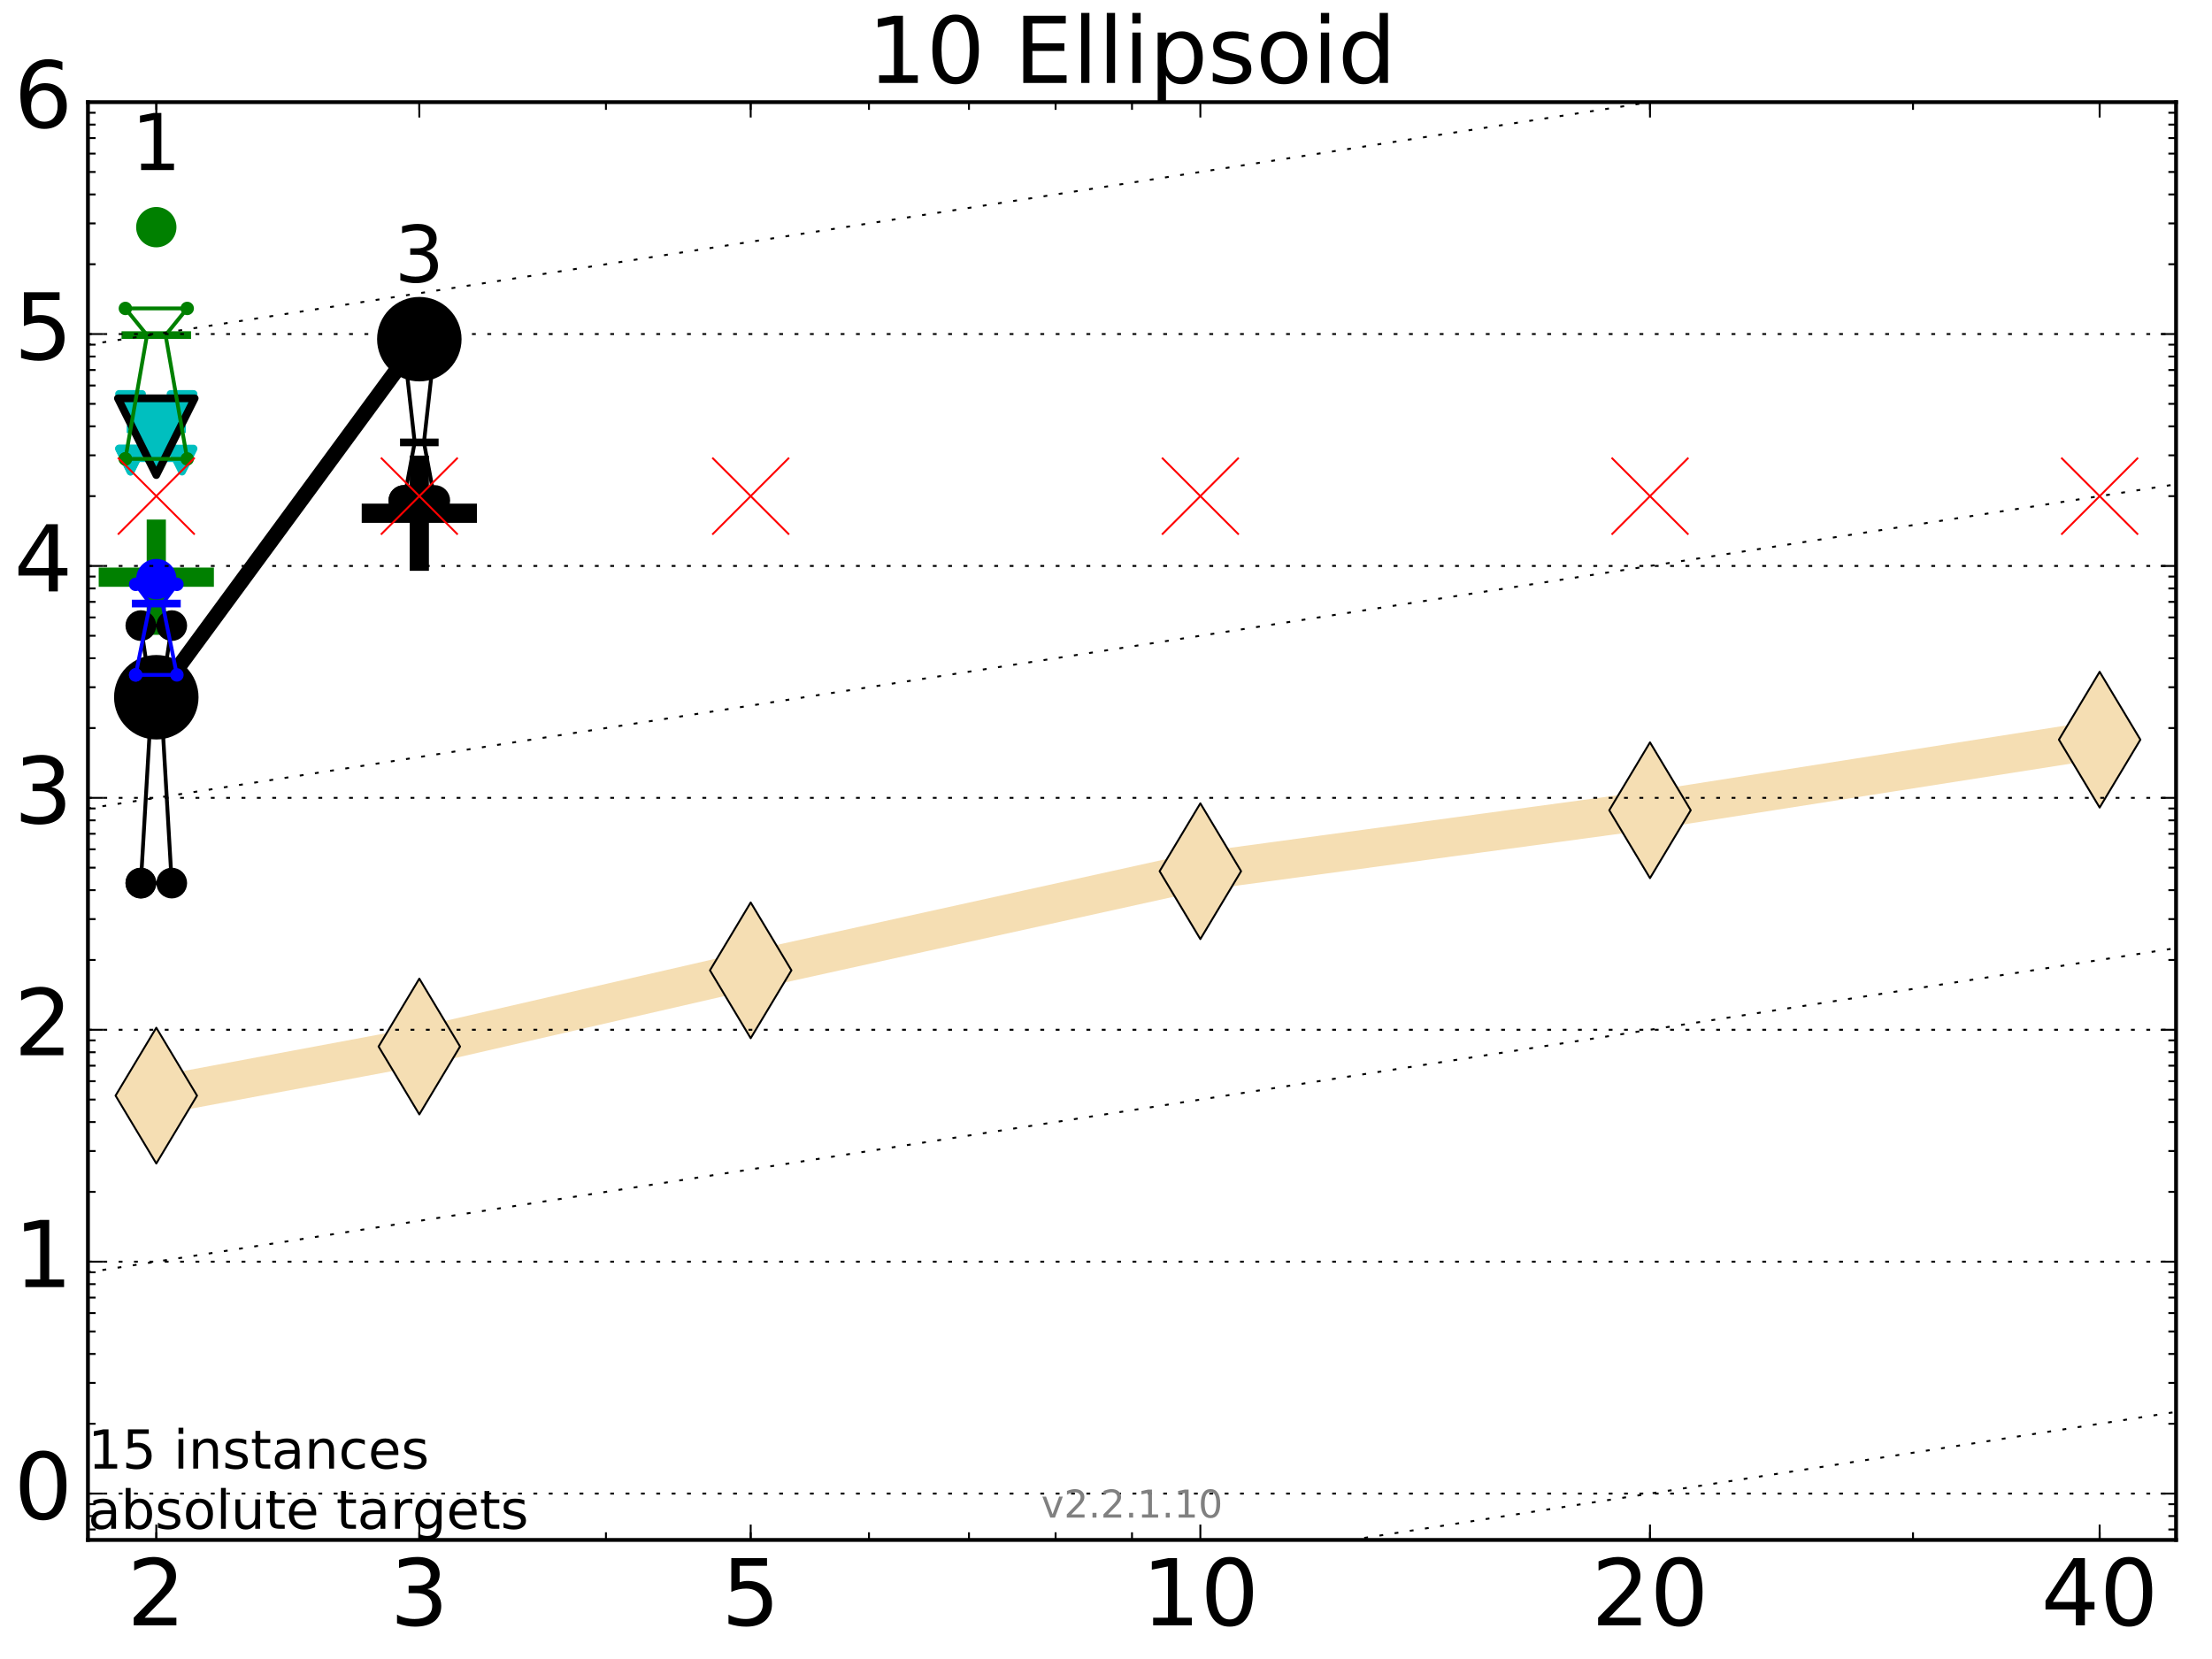 <?xml version="1.0" encoding="utf-8" standalone="no"?>
<!DOCTYPE svg PUBLIC "-//W3C//DTD SVG 1.1//EN"
  "http://www.w3.org/Graphics/SVG/1.1/DTD/svg11.dtd">
<!-- Created with matplotlib (http://matplotlib.org/) -->
<svg height="432pt" version="1.1" viewBox="0 0 576 432" width="576pt" xmlns="http://www.w3.org/2000/svg" xmlns:xlink="http://www.w3.org/1999/xlink">
 <defs>
  <style type="text/css">
*{stroke-linecap:butt;stroke-linejoin:round;stroke-miterlimit:100000;}
  </style>
 </defs>
 <g id="figure_1">
  <g id="patch_1">
   <path d="M 0 432 
L 576 432 
L 576 0 
L 0 0 
z
" style="fill:#ffffff;"/>
  </g>
  <g id="axes_1">
   <g id="patch_2">
    <path d="M 22.9 401 
L 566.64 401 
L 566.64 26.6 
L 22.9 26.6 
z
" style="fill:#ffffff;"/>
   </g>
   <g id="line2d_1">
    <path clip-path="url(#p93f027e807)" d="M 40.698 285.298 
L 109.19 272.514 
L 195.48 252.675 
L 312.568 226.863 
L 429.656 210.987 
L 546.744 192.609 
" style="fill:none;stroke:#f5deb3;stroke-linecap:square;stroke-width:10.0;"/>
    <defs>
     <path d="M -0 17.678 
L 10.607 0 
L 0 -17.678 
L -10.607 -0 
z
" id="mee0cc629ec" style="stroke:#000000;stroke-linejoin:miter;stroke-width:0.5;"/>
    </defs>
    <g clip-path="url(#p93f027e807)">
     <use style="fill:#f5deb3;stroke:#000000;stroke-linejoin:miter;stroke-width:0.5;" x="40.698" xlink:href="#mee0cc629ec" y="285.298"/>
     <use style="fill:#f5deb3;stroke:#000000;stroke-linejoin:miter;stroke-width:0.5;" x="109.19" xlink:href="#mee0cc629ec" y="272.514"/>
     <use style="fill:#f5deb3;stroke:#000000;stroke-linejoin:miter;stroke-width:0.5;" x="195.48" xlink:href="#mee0cc629ec" y="252.675"/>
     <use style="fill:#f5deb3;stroke:#000000;stroke-linejoin:miter;stroke-width:0.5;" x="312.568" xlink:href="#mee0cc629ec" y="226.863"/>
     <use style="fill:#f5deb3;stroke:#000000;stroke-linejoin:miter;stroke-width:0.5;" x="429.656" xlink:href="#mee0cc629ec" y="210.987"/>
     <use style="fill:#f5deb3;stroke:#000000;stroke-linejoin:miter;stroke-width:0.5;" x="546.744" xlink:href="#mee0cc629ec" y="192.609"/>
    </g>
   </g>
   <g id="line2d_2">
    <defs>
     <path d="M -15 0 
L 15 0 
M 0 15 
L 0 -15 
" id="m0e5657acf2" style="stroke:#008000;stroke-width:5.0;"/>
    </defs>
    <g clip-path="url(#p93f027e807)">
     <use style="fill:#008000;stroke:#008000;stroke-width:5.0;" x="40.698" xlink:href="#m0e5657acf2" y="150.298"/>
    </g>
   </g>
   <g id="line2d_3">
    <defs>
     <path d="M -15 0 
L 15 0 
M 0 15 
L 0 -15 
" id="m7cd77cfa40" style="stroke:#000000;stroke-width:5.0;"/>
    </defs>
    <g clip-path="url(#p93f027e807)">
     <use style="stroke:#000000;stroke-width:5.0;" x="109.19" xlink:href="#m7cd77cfa40" y="133.645"/>
    </g>
   </g>
   <g id="line2d_4">
    <path clip-path="url(#p93f027e807)" d="M 36.673 229.956 
L 39.49 181.756 
L 36.673 162.906 
L 44.723 162.906 
L 41.905 181.756 
L 44.723 229.956 
L 36.673 229.956 
" style="fill:none;stroke:#000000;stroke-linecap:square;"/>
    <defs>
     <path d="M 0 0 
C 0 0 0 0 0 0 
C 0 0 0 0 0 0 
C 0 0 0 0 0 0 
C 0 0 0 0 0 0 
C 0 0 0 0 0 0 
C 0 0 0 0 0 0 
C 0 0 0 0 0 0 
C 0 0 0 0 0 0 
z
" id="mbe77a0bb65" style="stroke:#000000;stroke-width:2.0;"/>
    </defs>
    <g clip-path="url(#p93f027e807)">
     <use style="stroke:#000000;stroke-width:2.0;" x="36.673" xlink:href="#mbe77a0bb65" y="229.956"/>
     <use style="stroke:#000000;stroke-width:2.0;" x="39.49" xlink:href="#mbe77a0bb65" y="181.756"/>
     <use style="stroke:#000000;stroke-width:2.0;" x="36.673" xlink:href="#mbe77a0bb65" y="162.906"/>
     <use style="stroke:#000000;stroke-width:2.0;" x="44.723" xlink:href="#mbe77a0bb65" y="162.906"/>
     <use style="stroke:#000000;stroke-width:2.0;" x="41.905" xlink:href="#mbe77a0bb65" y="181.756"/>
     <use style="stroke:#000000;stroke-width:2.0;" x="44.723" xlink:href="#mbe77a0bb65" y="229.956"/>
     <use style="stroke:#000000;stroke-width:2.0;" x="36.673" xlink:href="#mbe77a0bb65" y="229.956"/>
    </g>
   </g>
   <g id="line2d_5">
    <path clip-path="url(#p93f027e807)" d="M 36.673 229.956 
L 44.723 229.956 
L 44.723 162.906 
L 36.673 162.906 
L 36.673 229.956 
" style="fill:none;"/>
    <defs>
     <path d="M 0 3 
C 0.796 3 1.559 2.684 2.121 2.121 
C 2.684 1.559 3 0.796 3 0 
C 3 -0.796 2.684 -1.559 2.121 -2.121 
C 1.559 -2.684 0.796 -3 0 -3 
C -0.796 -3 -1.559 -2.684 -2.121 -2.121 
C -2.684 -1.559 -3 -0.796 -3 0 
C -3 0.796 -2.684 1.559 -2.121 2.121 
C -1.559 2.684 -0.796 3 0 3 
z
" id="m8351ca4294" style="stroke:#000000;stroke-width:2.0;"/>
    </defs>
    <g clip-path="url(#p93f027e807)">
     <use style="stroke:#000000;stroke-width:2.0;" x="36.673" xlink:href="#m8351ca4294" y="229.956"/>
     <use style="stroke:#000000;stroke-width:2.0;" x="44.723" xlink:href="#m8351ca4294" y="229.956"/>
     <use style="stroke:#000000;stroke-width:2.0;" x="44.723" xlink:href="#m8351ca4294" y="162.906"/>
     <use style="stroke:#000000;stroke-width:2.0;" x="36.673" xlink:href="#m8351ca4294" y="162.906"/>
     <use style="stroke:#000000;stroke-width:2.0;" x="36.673" xlink:href="#m8351ca4294" y="229.956"/>
    </g>
   </g>
   <g id="line2d_6">
    <path clip-path="url(#p93f027e807)" d="M 36.673 181.756 
L 44.723 181.756 
" style="fill:none;stroke:#000000;stroke-linecap:square;stroke-width:2.0;"/>
    <g clip-path="url(#p93f027e807)">
     <use style="stroke:#000000;stroke-width:2.0;" x="36.673" xlink:href="#mbe77a0bb65" y="181.756"/>
     <use style="stroke:#000000;stroke-width:2.0;" x="44.723" xlink:href="#mbe77a0bb65" y="181.756"/>
    </g>
   </g>
   <g id="line2d_7">
    <path clip-path="url(#p93f027e807)" d="M 105.165 130.327 
L 107.982 115.195 
L 105.165 90.024 
L 113.215 90.024 
L 110.397 115.195 
L 113.215 130.327 
L 105.165 130.327 
" style="fill:none;stroke:#000000;stroke-linecap:square;"/>
    <g clip-path="url(#p93f027e807)">
     <use style="stroke:#000000;stroke-width:2.0;" x="105.165" xlink:href="#mbe77a0bb65" y="130.327"/>
     <use style="stroke:#000000;stroke-width:2.0;" x="107.982" xlink:href="#mbe77a0bb65" y="115.195"/>
     <use style="stroke:#000000;stroke-width:2.0;" x="105.165" xlink:href="#mbe77a0bb65" y="90.024"/>
     <use style="stroke:#000000;stroke-width:2.0;" x="113.215" xlink:href="#mbe77a0bb65" y="90.024"/>
     <use style="stroke:#000000;stroke-width:2.0;" x="110.397" xlink:href="#mbe77a0bb65" y="115.195"/>
     <use style="stroke:#000000;stroke-width:2.0;" x="113.215" xlink:href="#mbe77a0bb65" y="130.327"/>
     <use style="stroke:#000000;stroke-width:2.0;" x="105.165" xlink:href="#mbe77a0bb65" y="130.327"/>
    </g>
   </g>
   <g id="line2d_8">
    <path clip-path="url(#p93f027e807)" d="M 105.165 130.327 
L 113.215 130.327 
L 113.215 90.024 
L 105.165 90.024 
L 105.165 130.327 
" style="fill:none;"/>
    <g clip-path="url(#p93f027e807)">
     <use style="stroke:#000000;stroke-width:2.0;" x="105.165" xlink:href="#m8351ca4294" y="130.327"/>
     <use style="stroke:#000000;stroke-width:2.0;" x="113.215" xlink:href="#m8351ca4294" y="130.327"/>
     <use style="stroke:#000000;stroke-width:2.0;" x="113.215" xlink:href="#m8351ca4294" y="90.024"/>
     <use style="stroke:#000000;stroke-width:2.0;" x="105.165" xlink:href="#m8351ca4294" y="90.024"/>
     <use style="stroke:#000000;stroke-width:2.0;" x="105.165" xlink:href="#m8351ca4294" y="130.327"/>
    </g>
   </g>
   <g id="line2d_9">
    <path clip-path="url(#p93f027e807)" d="M 105.165 115.195 
L 113.215 115.195 
" style="fill:none;stroke:#000000;stroke-linecap:square;stroke-width:2.0;"/>
    <g clip-path="url(#p93f027e807)">
     <use style="stroke:#000000;stroke-width:2.0;" x="105.165" xlink:href="#mbe77a0bb65" y="115.195"/>
     <use style="stroke:#000000;stroke-width:2.0;" x="113.215" xlink:href="#mbe77a0bb65" y="115.195"/>
    </g>
   </g>
   <g id="line2d_10">
    <path clip-path="url(#p93f027e807)" d="M 40.698 181.559 
L 109.19 88.32 
" style="fill:none;stroke:#000000;stroke-linecap:square;stroke-width:4.0;"/>
    <g clip-path="url(#p93f027e807)">
     <use style="stroke:#000000;stroke-width:2.0;" x="40.698" xlink:href="#mbe77a0bb65" y="181.559"/>
     <use style="stroke:#000000;stroke-width:2.0;" x="109.19" xlink:href="#mbe77a0bb65" y="88.32"/>
    </g>
   </g>
   <g id="line2d_11">
    <path clip-path="url(#p93f027e807)" d="M 40.698 181.559 
L 109.19 88.32 
" style="fill:none;"/>
    <defs>
     <path d="M 0 10 
C 2.652 10 5.196 8.946 7.071 7.071 
C 8.946 5.196 10 2.652 10 0 
C 10 -2.652 8.946 -5.196 7.071 -7.071 
C 5.196 -8.946 2.652 -10 0 -10 
C -2.652 -10 -5.196 -8.946 -7.071 -7.071 
C -8.946 -5.196 -10 -2.652 -10 0 
C -10 2.652 -8.946 5.196 -7.071 7.071 
C -5.196 8.946 -2.652 10 0 10 
z
" id="m2bbc3404d5" style="stroke:#000000;stroke-width:2.0;"/>
    </defs>
    <g clip-path="url(#p93f027e807)">
     <use style="stroke:#000000;stroke-width:2.0;" x="40.698" xlink:href="#m2bbc3404d5" y="181.559"/>
     <use style="stroke:#000000;stroke-width:2.0;" x="109.19" xlink:href="#m2bbc3404d5" y="88.32"/>
    </g>
   </g>
   <g id="line2d_12">
    <path clip-path="url(#p93f027e807)" d="M 35.331 175.744 
L 39.088 157.167 
L 35.331 152.16 
L 46.064 152.16 
L 42.308 157.167 
L 46.064 175.744 
L 35.331 175.744 
" style="fill:none;stroke:#0000ff;stroke-linecap:square;"/>
    <defs>
     <path d="M 0 0 
C 0 0 0 0 0 0 
C 0 0 0 0 0 0 
C 0 0 0 0 0 0 
C 0 0 0 0 0 0 
C 0 0 0 0 0 0 
C 0 0 0 0 0 0 
C 0 0 0 0 0 0 
C 0 0 0 0 0 0 
z
" id="m24e198f2d2" style="stroke:#0000ff;stroke-width:0.5;"/>
    </defs>
    <g clip-path="url(#p93f027e807)">
     <use style="fill:#0000ff;stroke:#0000ff;stroke-width:0.5;" x="35.331" xlink:href="#m24e198f2d2" y="175.744"/>
     <use style="fill:#0000ff;stroke:#0000ff;stroke-width:0.5;" x="39.088" xlink:href="#m24e198f2d2" y="157.167"/>
     <use style="fill:#0000ff;stroke:#0000ff;stroke-width:0.5;" x="35.331" xlink:href="#m24e198f2d2" y="152.16"/>
     <use style="fill:#0000ff;stroke:#0000ff;stroke-width:0.5;" x="46.064" xlink:href="#m24e198f2d2" y="152.16"/>
     <use style="fill:#0000ff;stroke:#0000ff;stroke-width:0.5;" x="42.308" xlink:href="#m24e198f2d2" y="157.167"/>
     <use style="fill:#0000ff;stroke:#0000ff;stroke-width:0.5;" x="46.064" xlink:href="#m24e198f2d2" y="175.744"/>
     <use style="fill:#0000ff;stroke:#0000ff;stroke-width:0.5;" x="35.331" xlink:href="#m24e198f2d2" y="175.744"/>
    </g>
   </g>
   <g id="line2d_13">
    <path clip-path="url(#p93f027e807)" d="M 35.331 175.744 
L 46.064 175.744 
L 46.064 152.16 
L 35.331 152.16 
L 35.331 175.744 
" style="fill:none;"/>
    <defs>
     <path d="M 0 1.5 
C 0.398 1.5 0.779 1.342 1.061 1.061 
C 1.342 0.779 1.5 0.398 1.5 0 
C 1.5 -0.398 1.342 -0.779 1.061 -1.061 
C 0.779 -1.342 0.398 -1.5 0 -1.5 
C -0.398 -1.5 -0.779 -1.342 -1.061 -1.061 
C -1.342 -0.779 -1.5 -0.398 -1.5 0 
C -1.5 0.398 -1.342 0.779 -1.061 1.061 
C -0.779 1.342 -0.398 1.5 0 1.5 
z
" id="m427e97ee8d" style="stroke:#0000ff;stroke-width:0.5;"/>
    </defs>
    <g clip-path="url(#p93f027e807)">
     <use style="fill:#0000ff;stroke:#0000ff;stroke-width:0.5;" x="35.331" xlink:href="#m427e97ee8d" y="175.744"/>
     <use style="fill:#0000ff;stroke:#0000ff;stroke-width:0.5;" x="46.064" xlink:href="#m427e97ee8d" y="175.744"/>
     <use style="fill:#0000ff;stroke:#0000ff;stroke-width:0.5;" x="46.064" xlink:href="#m427e97ee8d" y="152.16"/>
     <use style="fill:#0000ff;stroke:#0000ff;stroke-width:0.5;" x="35.331" xlink:href="#m427e97ee8d" y="152.16"/>
     <use style="fill:#0000ff;stroke:#0000ff;stroke-width:0.5;" x="35.331" xlink:href="#m427e97ee8d" y="175.744"/>
    </g>
   </g>
   <g id="line2d_14">
    <path clip-path="url(#p93f027e807)" d="M 35.331 157.167 
L 46.064 157.167 
" style="fill:none;stroke:#0000ff;stroke-linecap:square;stroke-width:2.0;"/>
    <g clip-path="url(#p93f027e807)">
     <use style="fill:#0000ff;stroke:#0000ff;stroke-width:0.5;" x="35.331" xlink:href="#m24e198f2d2" y="157.167"/>
     <use style="fill:#0000ff;stroke:#0000ff;stroke-width:0.5;" x="46.064" xlink:href="#m24e198f2d2" y="157.167"/>
    </g>
   </g>
   <g id="line2d_15">
    <path clip-path="url(#p93f027e807)" d="M 40.698 150.792 
" style="fill:none;"/>
    <defs>
     <path d="M 0 5 
C 1.326 5 2.598 4.473 3.536 3.536 
C 4.473 2.598 5 1.326 5 0 
C 5 -1.326 4.473 -2.598 3.536 -3.536 
C 2.598 -4.473 1.326 -5 0 -5 
C -1.326 -5 -2.598 -4.473 -3.536 -3.536 
C -4.473 -2.598 -5 -1.326 -5 0 
C -5 1.326 -4.473 2.598 -3.536 3.536 
C -2.598 4.473 -1.326 5 0 5 
z
" id="mbcec259ad1" style="stroke:#0000ff;stroke-width:0.5;"/>
    </defs>
    <g clip-path="url(#p93f027e807)">
     <use style="fill:#0000ff;stroke:#0000ff;stroke-width:0.5;" x="40.698" xlink:href="#mbcec259ad1" y="150.792"/>
    </g>
   </g>
   <g id="line2d_16">
    <path clip-path="url(#p93f027e807)" d="M 33.989 119.816 
L 38.685 111.743 
L 33.989 105.579 
L 47.406 105.579 
L 42.71 111.743 
L 47.406 119.816 
L 33.989 119.816 
" style="fill:none;stroke:#00bfbf;stroke-linecap:square;"/>
    <defs>
     <path d="M 0 0 
L 0 0 
L 0 0 
z
" id="mef652fb4d8" style="stroke:#00bfbf;stroke-linejoin:miter;stroke-width:2.0;"/>
    </defs>
    <g clip-path="url(#p93f027e807)">
     <use style="fill:#00bfbf;stroke:#00bfbf;stroke-linejoin:miter;stroke-width:2.0;" x="33.989" xlink:href="#mef652fb4d8" y="119.816"/>
     <use style="fill:#00bfbf;stroke:#00bfbf;stroke-linejoin:miter;stroke-width:2.0;" x="38.685" xlink:href="#mef652fb4d8" y="111.743"/>
     <use style="fill:#00bfbf;stroke:#00bfbf;stroke-linejoin:miter;stroke-width:2.0;" x="33.989" xlink:href="#mef652fb4d8" y="105.579"/>
     <use style="fill:#00bfbf;stroke:#00bfbf;stroke-linejoin:miter;stroke-width:2.0;" x="47.406" xlink:href="#mef652fb4d8" y="105.579"/>
     <use style="fill:#00bfbf;stroke:#00bfbf;stroke-linejoin:miter;stroke-width:2.0;" x="42.71" xlink:href="#mef652fb4d8" y="111.743"/>
     <use style="fill:#00bfbf;stroke:#00bfbf;stroke-linejoin:miter;stroke-width:2.0;" x="47.406" xlink:href="#mef652fb4d8" y="119.816"/>
     <use style="fill:#00bfbf;stroke:#00bfbf;stroke-linejoin:miter;stroke-width:2.0;" x="33.989" xlink:href="#mef652fb4d8" y="119.816"/>
    </g>
   </g>
   <g id="line2d_17">
    <path clip-path="url(#p93f027e807)" d="M 33.989 119.816 
L 47.406 119.816 
L 47.406 105.579 
L 33.989 105.579 
L 33.989 119.816 
" style="fill:none;"/>
    <defs>
     <path d="M -0 3 
L 3 -3 
L -3 -3 
z
" id="m7706784b8f" style="stroke:#00bfbf;stroke-linejoin:miter;stroke-width:2.0;"/>
    </defs>
    <g clip-path="url(#p93f027e807)">
     <use style="fill:#00bfbf;stroke:#00bfbf;stroke-linejoin:miter;stroke-width:2.0;" x="33.989" xlink:href="#m7706784b8f" y="119.816"/>
     <use style="fill:#00bfbf;stroke:#00bfbf;stroke-linejoin:miter;stroke-width:2.0;" x="47.406" xlink:href="#m7706784b8f" y="119.816"/>
     <use style="fill:#00bfbf;stroke:#00bfbf;stroke-linejoin:miter;stroke-width:2.0;" x="47.406" xlink:href="#m7706784b8f" y="105.579"/>
     <use style="fill:#00bfbf;stroke:#00bfbf;stroke-linejoin:miter;stroke-width:2.0;" x="33.989" xlink:href="#m7706784b8f" y="105.579"/>
     <use style="fill:#00bfbf;stroke:#00bfbf;stroke-linejoin:miter;stroke-width:2.0;" x="33.989" xlink:href="#m7706784b8f" y="119.816"/>
    </g>
   </g>
   <g id="line2d_18">
    <path clip-path="url(#p93f027e807)" d="M 33.989 111.743 
L 47.406 111.743 
" style="fill:none;stroke:#00bfbf;stroke-linecap:square;stroke-width:2.0;"/>
    <g clip-path="url(#p93f027e807)">
     <use style="fill:#00bfbf;stroke:#00bfbf;stroke-linejoin:miter;stroke-width:2.0;" x="33.989" xlink:href="#mef652fb4d8" y="111.743"/>
     <use style="fill:#00bfbf;stroke:#00bfbf;stroke-linejoin:miter;stroke-width:2.0;" x="47.406" xlink:href="#mef652fb4d8" y="111.743"/>
    </g>
   </g>
   <g id="line2d_19">
    <path clip-path="url(#p93f027e807)" d="M 40.698 113.719 
" style="fill:none;"/>
    <defs>
     <path d="M -0 10 
L 10 -10 
L -10 -10 
z
" id="m05c6b92728" style="stroke:#000000;stroke-linejoin:miter;stroke-width:2.0;"/>
    </defs>
    <g clip-path="url(#p93f027e807)">
     <use style="fill:#00bfbf;stroke:#000000;stroke-linejoin:miter;stroke-width:2.0;" x="40.698" xlink:href="#m05c6b92728" y="113.719"/>
    </g>
   </g>
   <g id="line2d_20">
    <path clip-path="url(#p93f027e807)" d="M 32.648 119.495 
L 38.283 87.263 
L 32.648 80.316 
L 48.748 80.316 
L 43.113 87.263 
L 48.748 119.495 
L 32.648 119.495 
" style="fill:none;stroke:#008000;stroke-linecap:square;"/>
    <defs>
     <path d="M 0 0 
C 0 0 0 0 0 0 
C 0 0 0 0 0 0 
C 0 0 0 0 0 0 
C 0 0 0 0 0 0 
C 0 0 0 0 0 0 
C 0 0 0 0 0 0 
C 0 0 0 0 0 0 
C 0 0 0 0 0 0 
z
" id="mb310e5f535" style="stroke:#008000;stroke-width:0.5;"/>
    </defs>
    <g clip-path="url(#p93f027e807)">
     <use style="fill:#008000;stroke:#008000;stroke-width:0.5;" x="32.648" xlink:href="#mb310e5f535" y="119.495"/>
     <use style="fill:#008000;stroke:#008000;stroke-width:0.5;" x="38.283" xlink:href="#mb310e5f535" y="87.263"/>
     <use style="fill:#008000;stroke:#008000;stroke-width:0.5;" x="32.648" xlink:href="#mb310e5f535" y="80.316"/>
     <use style="fill:#008000;stroke:#008000;stroke-width:0.5;" x="48.748" xlink:href="#mb310e5f535" y="80.316"/>
     <use style="fill:#008000;stroke:#008000;stroke-width:0.5;" x="43.113" xlink:href="#mb310e5f535" y="87.263"/>
     <use style="fill:#008000;stroke:#008000;stroke-width:0.5;" x="48.748" xlink:href="#mb310e5f535" y="119.495"/>
     <use style="fill:#008000;stroke:#008000;stroke-width:0.5;" x="32.648" xlink:href="#mb310e5f535" y="119.495"/>
    </g>
   </g>
   <g id="line2d_21">
    <path clip-path="url(#p93f027e807)" d="M 32.648 119.495 
L 48.748 119.495 
L 48.748 80.316 
L 32.648 80.316 
L 32.648 119.495 
" style="fill:none;"/>
    <defs>
     <path d="M 0 1.5 
C 0.398 1.5 0.779 1.342 1.061 1.061 
C 1.342 0.779 1.5 0.398 1.5 0 
C 1.5 -0.398 1.342 -0.779 1.061 -1.061 
C 0.779 -1.342 0.398 -1.5 0 -1.5 
C -0.398 -1.5 -0.779 -1.342 -1.061 -1.061 
C -1.342 -0.779 -1.5 -0.398 -1.5 0 
C -1.5 0.398 -1.342 0.779 -1.061 1.061 
C -0.779 1.342 -0.398 1.5 0 1.5 
z
" id="me2cb940691" style="stroke:#008000;stroke-width:0.5;"/>
    </defs>
    <g clip-path="url(#p93f027e807)">
     <use style="fill:#008000;stroke:#008000;stroke-width:0.5;" x="32.648" xlink:href="#me2cb940691" y="119.495"/>
     <use style="fill:#008000;stroke:#008000;stroke-width:0.5;" x="48.748" xlink:href="#me2cb940691" y="119.495"/>
     <use style="fill:#008000;stroke:#008000;stroke-width:0.5;" x="48.748" xlink:href="#me2cb940691" y="80.316"/>
     <use style="fill:#008000;stroke:#008000;stroke-width:0.5;" x="32.648" xlink:href="#me2cb940691" y="80.316"/>
     <use style="fill:#008000;stroke:#008000;stroke-width:0.5;" x="32.648" xlink:href="#me2cb940691" y="119.495"/>
    </g>
   </g>
   <g id="line2d_22">
    <path clip-path="url(#p93f027e807)" d="M 32.648 87.263 
L 48.748 87.263 
" style="fill:none;stroke:#008000;stroke-linecap:square;stroke-width:2.0;"/>
    <g clip-path="url(#p93f027e807)">
     <use style="fill:#008000;stroke:#008000;stroke-width:0.5;" x="32.648" xlink:href="#mb310e5f535" y="87.263"/>
     <use style="fill:#008000;stroke:#008000;stroke-width:0.5;" x="48.748" xlink:href="#mb310e5f535" y="87.263"/>
    </g>
   </g>
   <g id="line2d_23">
    <path clip-path="url(#p93f027e807)" d="M 40.698 59.157 
" style="fill:none;"/>
    <defs>
     <path d="M 0 5 
C 1.326 5 2.598 4.473 3.536 3.536 
C 4.473 2.598 5 1.326 5 0 
C 5 -1.326 4.473 -2.598 3.536 -3.536 
C 2.598 -4.473 1.326 -5 0 -5 
C -1.326 -5 -2.598 -4.473 -3.536 -3.536 
C -4.473 -2.598 -5 -1.326 -5 0 
C -5 1.326 -4.473 2.598 -3.536 3.536 
C -2.598 4.473 -1.326 5 0 5 
z
" id="m74d183cba5" style="stroke:#008000;stroke-width:0.5;"/>
    </defs>
    <g clip-path="url(#p93f027e807)">
     <use style="fill:#008000;stroke:#008000;stroke-width:0.5;" x="40.698" xlink:href="#m74d183cba5" y="59.157"/>
    </g>
   </g>
   <g id="line2d_24"/>
   <g id="line2d_25"/>
   <g id="line2d_26"/>
   <g id="line2d_27"/>
   <g id="line2d_28"/>
   <g id="line2d_29"/>
   <g id="line2d_30"/>
   <g id="line2d_31">
    <defs>
     <path d="M -10 10 
L 10 -10 
M -10 -10 
L 10 10 
" id="mc3b8f90d21" style="stroke:#ff0000;stroke-width:0.5;"/>
    </defs>
    <g clip-path="url(#p93f027e807)">
     <use style="fill:#ff0000;stroke:#ff0000;stroke-width:0.5;" x="40.698" xlink:href="#mc3b8f90d21" y="129.187"/>
     <use style="fill:#ff0000;stroke:#ff0000;stroke-width:0.5;" x="109.19" xlink:href="#mc3b8f90d21" y="129.188"/>
     <use style="fill:#ff0000;stroke:#ff0000;stroke-width:0.5;" x="195.48" xlink:href="#mc3b8f90d21" y="129.192"/>
     <use style="fill:#ff0000;stroke:#ff0000;stroke-width:0.5;" x="312.568" xlink:href="#mc3b8f90d21" y="129.194"/>
     <use style="fill:#ff0000;stroke:#ff0000;stroke-width:0.5;" x="429.656" xlink:href="#mc3b8f90d21" y="129.195"/>
     <use style="fill:#ff0000;stroke:#ff0000;stroke-width:0.5;" x="546.744" xlink:href="#mc3b8f90d21" y="129.195"/>
    </g>
   </g>
   <g id="line2d_32">
    <path clip-path="url(#p93f027e807)" d="M -348.26 509.697 
M 145.75 433 
L 577 366.047 
" style="fill:none;stroke:#000000;stroke-dasharray:1,3;stroke-dashoffset:0.0;stroke-width:0.5;"/>
   </g>
   <g id="line2d_33">
    <path clip-path="url(#p93f027e807)" d="M -348.26 388.923 
M -1 335.009 
L 577 245.273 
" style="fill:none;stroke:#000000;stroke-dasharray:1,3;stroke-dashoffset:0.0;stroke-width:0.5;"/>
   </g>
   <g id="line2d_34">
    <path clip-path="url(#p93f027e807)" d="M -348.26 268.148 
M -1 214.235 
L 577 124.499 
" style="fill:none;stroke:#000000;stroke-dasharray:1,3;stroke-dashoffset:0.0;stroke-width:0.5;"/>
   </g>
   <g id="line2d_35">
    <path clip-path="url(#p93f027e807)" d="M -348.26 147.374 
M -1 93.461 
L 577 3.724 
" style="fill:none;stroke:#000000;stroke-dasharray:1,3;stroke-dashoffset:0.0;stroke-width:0.5;"/>
   </g>
   <g id="line2d_36">
    <path clip-path="url(#p93f027e807)" d="M -348.26 26.6 
" style="fill:none;stroke:#000000;stroke-dasharray:1,3;stroke-dashoffset:0.0;stroke-width:0.5;"/>
   </g>
   <g id="patch_3">
    <path d="M 22.9 26.6 
L 566.64 26.6 
" style="fill:none;stroke:#000000;stroke-linecap:square;stroke-linejoin:miter;"/>
   </g>
   <g id="patch_4">
    <path d="M 566.64 401 
L 566.64 26.6 
" style="fill:none;stroke:#000000;stroke-linecap:square;stroke-linejoin:miter;"/>
   </g>
   <g id="patch_5">
    <path d="M 22.9 401 
L 566.64 401 
" style="fill:none;stroke:#000000;stroke-linecap:square;stroke-linejoin:miter;"/>
   </g>
   <g id="patch_6">
    <path d="M 22.9 401 
L 22.9 26.6 
" style="fill:none;stroke:#000000;stroke-linecap:square;stroke-linejoin:miter;"/>
   </g>
   <g id="matplotlib.axis_1">
    <g id="xtick_1">
     <g id="line2d_37">
      <defs>
       <path d="M 0 0 
L 0 -4 
" id="m7f207dbfe4" style="stroke:#000000;stroke-width:0.5;"/>
      </defs>
      <g>
       <use style="stroke:#000000;stroke-width:0.5;" x="40.698" xlink:href="#m7f207dbfe4" y="401.0"/>
      </g>
     </g>
     <g id="line2d_38">
      <defs>
       <path d="M 0 0 
L 0 4 
" id="ma4807bf554" style="stroke:#000000;stroke-width:0.5;"/>
      </defs>
      <g>
       <use style="stroke:#000000;stroke-width:0.5;" x="40.698" xlink:href="#ma4807bf554" y="26.6"/>
      </g>
     </g>
     <g id="text_1">
      <!-- 2 -->
      <defs>
       <path d="M 19.188 8.297 
L 53.609 8.297 
L 53.609 0 
L 7.328 0 
L 7.328 8.297 
Q 12.938 14.109 22.625 23.891 
Q 32.328 33.688 34.812 36.531 
Q 39.547 41.844 41.422 45.531 
Q 43.312 49.219 43.312 52.781 
Q 43.312 58.594 39.234 62.25 
Q 35.156 65.922 28.609 65.922 
Q 23.969 65.922 18.812 64.312 
Q 13.672 62.703 7.812 59.422 
L 7.812 69.391 
Q 13.766 71.781 18.938 73 
Q 24.125 74.219 28.422 74.219 
Q 39.75 74.219 46.484 68.547 
Q 53.219 62.891 53.219 53.422 
Q 53.219 48.922 51.531 44.891 
Q 49.859 40.875 45.406 35.406 
Q 44.188 33.984 37.641 27.219 
Q 31.109 20.453 19.188 8.297 
" id="BitstreamVeraSans-Roman-32"/>
      </defs>
      <g transform="translate(33.063 423.236)scale(0.24 -0.24)">
       <use xlink:href="#BitstreamVeraSans-Roman-32"/>
      </g>
     </g>
    </g>
    <g id="xtick_2">
     <g id="line2d_39">
      <g>
       <use style="stroke:#000000;stroke-width:0.5;" x="109.19" xlink:href="#m7f207dbfe4" y="401.0"/>
      </g>
     </g>
     <g id="line2d_40">
      <g>
       <use style="stroke:#000000;stroke-width:0.5;" x="109.19" xlink:href="#ma4807bf554" y="26.6"/>
      </g>
     </g>
     <g id="text_2">
      <!-- 3 -->
      <defs>
       <path d="M 40.578 39.312 
Q 47.656 37.797 51.625 33 
Q 55.609 28.219 55.609 21.188 
Q 55.609 10.406 48.188 4.484 
Q 40.766 -1.422 27.094 -1.422 
Q 22.516 -1.422 17.656 -0.516 
Q 12.797 0.391 7.625 2.203 
L 7.625 11.719 
Q 11.719 9.328 16.594 8.109 
Q 21.484 6.891 26.812 6.891 
Q 36.078 6.891 40.938 10.547 
Q 45.797 14.203 45.797 21.188 
Q 45.797 27.641 41.281 31.266 
Q 36.766 34.906 28.719 34.906 
L 20.219 34.906 
L 20.219 43.016 
L 29.109 43.016 
Q 36.375 43.016 40.234 45.922 
Q 44.094 48.828 44.094 54.297 
Q 44.094 59.906 40.109 62.906 
Q 36.141 65.922 28.719 65.922 
Q 24.656 65.922 20.016 65.031 
Q 15.375 64.156 9.812 62.312 
L 9.812 71.094 
Q 15.438 72.656 20.344 73.438 
Q 25.25 74.219 29.594 74.219 
Q 40.828 74.219 47.359 69.109 
Q 53.906 64.016 53.906 55.328 
Q 53.906 49.266 50.438 45.094 
Q 46.969 40.922 40.578 39.312 
" id="BitstreamVeraSans-Roman-33"/>
      </defs>
      <g transform="translate(101.555 423.236)scale(0.24 -0.24)">
       <use xlink:href="#BitstreamVeraSans-Roman-33"/>
      </g>
     </g>
    </g>
    <g id="xtick_3">
     <g id="line2d_41">
      <g>
       <use style="stroke:#000000;stroke-width:0.5;" x="195.48" xlink:href="#m7f207dbfe4" y="401.0"/>
      </g>
     </g>
     <g id="line2d_42">
      <g>
       <use style="stroke:#000000;stroke-width:0.5;" x="195.48" xlink:href="#ma4807bf554" y="26.6"/>
      </g>
     </g>
     <g id="text_3">
      <!-- 5 -->
      <defs>
       <path d="M 10.797 72.906 
L 49.516 72.906 
L 49.516 64.594 
L 19.828 64.594 
L 19.828 46.734 
Q 21.969 47.469 24.109 47.828 
Q 26.266 48.188 28.422 48.188 
Q 40.625 48.188 47.75 41.5 
Q 54.891 34.812 54.891 23.391 
Q 54.891 11.625 47.562 5.094 
Q 40.234 -1.422 26.906 -1.422 
Q 22.312 -1.422 17.547 -0.641 
Q 12.797 0.141 7.719 1.703 
L 7.719 11.625 
Q 12.109 9.234 16.797 8.062 
Q 21.484 6.891 26.703 6.891 
Q 35.156 6.891 40.078 11.328 
Q 45.016 15.766 45.016 23.391 
Q 45.016 31 40.078 35.438 
Q 35.156 39.891 26.703 39.891 
Q 22.75 39.891 18.812 39.016 
Q 14.891 38.141 10.797 36.281 
z
" id="BitstreamVeraSans-Roman-35"/>
      </defs>
      <g transform="translate(187.845 423.236)scale(0.24 -0.24)">
       <use xlink:href="#BitstreamVeraSans-Roman-35"/>
      </g>
     </g>
    </g>
    <g id="xtick_4">
     <g id="line2d_43">
      <g>
       <use style="stroke:#000000;stroke-width:0.5;" x="312.568" xlink:href="#m7f207dbfe4" y="401.0"/>
      </g>
     </g>
     <g id="line2d_44">
      <g>
       <use style="stroke:#000000;stroke-width:0.5;" x="312.568" xlink:href="#ma4807bf554" y="26.6"/>
      </g>
     </g>
     <g id="text_4">
      <!-- 10 -->
      <defs>
       <path d="M 31.781 66.406 
Q 24.172 66.406 20.328 58.906 
Q 16.5 51.422 16.5 36.375 
Q 16.5 21.391 20.328 13.891 
Q 24.172 6.391 31.781 6.391 
Q 39.453 6.391 43.281 13.891 
Q 47.125 21.391 47.125 36.375 
Q 47.125 51.422 43.281 58.906 
Q 39.453 66.406 31.781 66.406 
M 31.781 74.219 
Q 44.047 74.219 50.516 64.516 
Q 56.984 54.828 56.984 36.375 
Q 56.984 17.969 50.516 8.266 
Q 44.047 -1.422 31.781 -1.422 
Q 19.531 -1.422 13.062 8.266 
Q 6.594 17.969 6.594 36.375 
Q 6.594 54.828 13.062 64.516 
Q 19.531 74.219 31.781 74.219 
" id="BitstreamVeraSans-Roman-30"/>
       <path d="M 12.406 8.297 
L 28.516 8.297 
L 28.516 63.922 
L 10.984 60.406 
L 10.984 69.391 
L 28.422 72.906 
L 38.281 72.906 
L 38.281 8.297 
L 54.391 8.297 
L 54.391 0 
L 12.406 0 
z
" id="BitstreamVeraSans-Roman-31"/>
      </defs>
      <g transform="translate(297.298 423.236)scale(0.24 -0.24)">
       <use xlink:href="#BitstreamVeraSans-Roman-31"/>
       <use x="63.623" xlink:href="#BitstreamVeraSans-Roman-30"/>
      </g>
     </g>
    </g>
    <g id="xtick_5">
     <g id="line2d_45">
      <g>
       <use style="stroke:#000000;stroke-width:0.5;" x="429.656" xlink:href="#m7f207dbfe4" y="401.0"/>
      </g>
     </g>
     <g id="line2d_46">
      <g>
       <use style="stroke:#000000;stroke-width:0.5;" x="429.656" xlink:href="#ma4807bf554" y="26.6"/>
      </g>
     </g>
     <g id="text_5">
      <!-- 20 -->
      <g transform="translate(414.386 423.236)scale(0.24 -0.24)">
       <use xlink:href="#BitstreamVeraSans-Roman-32"/>
       <use x="63.623" xlink:href="#BitstreamVeraSans-Roman-30"/>
      </g>
     </g>
    </g>
    <g id="xtick_6">
     <g id="line2d_47">
      <g>
       <use style="stroke:#000000;stroke-width:0.5;" x="546.744" xlink:href="#m7f207dbfe4" y="401.0"/>
      </g>
     </g>
     <g id="line2d_48">
      <g>
       <use style="stroke:#000000;stroke-width:0.5;" x="546.744" xlink:href="#ma4807bf554" y="26.6"/>
      </g>
     </g>
     <g id="text_6">
      <!-- 40 -->
      <defs>
       <path d="M 37.797 64.312 
L 12.891 25.391 
L 37.797 25.391 
z
M 35.203 72.906 
L 47.609 72.906 
L 47.609 25.391 
L 58.016 25.391 
L 58.016 17.188 
L 47.609 17.188 
L 47.609 0 
L 37.797 0 
L 37.797 17.188 
L 4.891 17.188 
L 4.891 26.703 
z
" id="BitstreamVeraSans-Roman-34"/>
      </defs>
      <g transform="translate(531.474 423.236)scale(0.24 -0.24)">
       <use xlink:href="#BitstreamVeraSans-Roman-34"/>
       <use x="63.623" xlink:href="#BitstreamVeraSans-Roman-30"/>
      </g>
     </g>
    </g>
    <g id="xtick_7">
     <g id="line2d_49">
      <defs>
       <path d="M 0 0 
L 0 -2 
" id="m49eb7b9b6e" style="stroke:#000000;stroke-width:0.5;"/>
      </defs>
      <g>
       <use style="stroke:#000000;stroke-width:0.5;" x="40.698" xlink:href="#m49eb7b9b6e" y="401.0"/>
      </g>
     </g>
     <g id="line2d_50">
      <defs>
       <path d="M 0 0 
L 0 2 
" id="m6af731e012" style="stroke:#000000;stroke-width:0.5;"/>
      </defs>
      <g>
       <use style="stroke:#000000;stroke-width:0.5;" x="40.698" xlink:href="#m6af731e012" y="26.6"/>
      </g>
     </g>
    </g>
    <g id="xtick_8">
     <g id="line2d_51">
      <g>
       <use style="stroke:#000000;stroke-width:0.5;" x="109.19" xlink:href="#m49eb7b9b6e" y="401.0"/>
      </g>
     </g>
     <g id="line2d_52">
      <g>
       <use style="stroke:#000000;stroke-width:0.5;" x="109.19" xlink:href="#m6af731e012" y="26.6"/>
      </g>
     </g>
    </g>
    <g id="xtick_9">
     <g id="line2d_53">
      <g>
       <use style="stroke:#000000;stroke-width:0.5;" x="157.786" xlink:href="#m49eb7b9b6e" y="401.0"/>
      </g>
     </g>
     <g id="line2d_54">
      <g>
       <use style="stroke:#000000;stroke-width:0.5;" x="157.786" xlink:href="#m6af731e012" y="26.6"/>
      </g>
     </g>
    </g>
    <g id="xtick_10">
     <g id="line2d_55">
      <g>
       <use style="stroke:#000000;stroke-width:0.5;" x="195.48" xlink:href="#m49eb7b9b6e" y="401.0"/>
      </g>
     </g>
     <g id="line2d_56">
      <g>
       <use style="stroke:#000000;stroke-width:0.5;" x="195.48" xlink:href="#m6af731e012" y="26.6"/>
      </g>
     </g>
    </g>
    <g id="xtick_11">
     <g id="line2d_57">
      <g>
       <use style="stroke:#000000;stroke-width:0.5;" x="226.278" xlink:href="#m49eb7b9b6e" y="401.0"/>
      </g>
     </g>
     <g id="line2d_58">
      <g>
       <use style="stroke:#000000;stroke-width:0.5;" x="226.278" xlink:href="#m6af731e012" y="26.6"/>
      </g>
     </g>
    </g>
    <g id="xtick_12">
     <g id="line2d_59">
      <g>
       <use style="stroke:#000000;stroke-width:0.5;" x="252.317" xlink:href="#m49eb7b9b6e" y="401.0"/>
      </g>
     </g>
     <g id="line2d_60">
      <g>
       <use style="stroke:#000000;stroke-width:0.5;" x="252.317" xlink:href="#m6af731e012" y="26.6"/>
      </g>
     </g>
    </g>
    <g id="xtick_13">
     <g id="line2d_61">
      <g>
       <use style="stroke:#000000;stroke-width:0.5;" x="274.874" xlink:href="#m49eb7b9b6e" y="401.0"/>
      </g>
     </g>
     <g id="line2d_62">
      <g>
       <use style="stroke:#000000;stroke-width:0.5;" x="274.874" xlink:href="#m6af731e012" y="26.6"/>
      </g>
     </g>
    </g>
    <g id="xtick_14">
     <g id="line2d_63">
      <g>
       <use style="stroke:#000000;stroke-width:0.5;" x="294.77" xlink:href="#m49eb7b9b6e" y="401.0"/>
      </g>
     </g>
     <g id="line2d_64">
      <g>
       <use style="stroke:#000000;stroke-width:0.5;" x="294.77" xlink:href="#m6af731e012" y="26.6"/>
      </g>
     </g>
    </g>
    <g id="xtick_15">
     <g id="line2d_65">
      <g>
       <use style="stroke:#000000;stroke-width:0.5;" x="429.656" xlink:href="#m49eb7b9b6e" y="401.0"/>
      </g>
     </g>
     <g id="line2d_66">
      <g>
       <use style="stroke:#000000;stroke-width:0.5;" x="429.656" xlink:href="#m6af731e012" y="26.6"/>
      </g>
     </g>
    </g>
    <g id="xtick_16">
     <g id="line2d_67">
      <g>
       <use style="stroke:#000000;stroke-width:0.5;" x="498.148" xlink:href="#m49eb7b9b6e" y="401.0"/>
      </g>
     </g>
     <g id="line2d_68">
      <g>
       <use style="stroke:#000000;stroke-width:0.5;" x="498.148" xlink:href="#m6af731e012" y="26.6"/>
      </g>
     </g>
    </g>
    <g id="xtick_17">
     <g id="line2d_69">
      <g>
       <use style="stroke:#000000;stroke-width:0.5;" x="546.744" xlink:href="#m49eb7b9b6e" y="401.0"/>
      </g>
     </g>
     <g id="line2d_70">
      <g>
       <use style="stroke:#000000;stroke-width:0.5;" x="546.744" xlink:href="#m6af731e012" y="26.6"/>
      </g>
     </g>
    </g>
   </g>
   <g id="matplotlib.axis_2">
    <g id="ytick_1">
     <g id="line2d_71">
      <path clip-path="url(#p93f027e807)" d="M 22.9 388.923 
L 566.64 388.923 
" style="fill:none;stroke:#000000;stroke-dasharray:1,3;stroke-dashoffset:0.0;stroke-width:0.5;"/>
     </g>
     <g id="line2d_72">
      <defs>
       <path d="M 0 0 
L 4 0 
" id="mc87ab59887" style="stroke:#000000;stroke-width:0.5;"/>
      </defs>
      <g>
       <use style="stroke:#000000;stroke-width:0.5;" x="22.9" xlink:href="#mc87ab59887" y="388.923"/>
      </g>
     </g>
     <g id="line2d_73">
      <defs>
       <path d="M 0 0 
L -4 0 
" id="m1b3a685e6d" style="stroke:#000000;stroke-width:0.5;"/>
      </defs>
      <g>
       <use style="stroke:#000000;stroke-width:0.5;" x="566.64" xlink:href="#m1b3a685e6d" y="388.923"/>
      </g>
     </g>
     <g id="text_7">
      <!-- 0 -->
      <g transform="translate(3.63 395.545)scale(0.24 -0.24)">
       <use xlink:href="#BitstreamVeraSans-Roman-30"/>
      </g>
     </g>
    </g>
    <g id="ytick_2">
     <g id="line2d_74">
      <path clip-path="url(#p93f027e807)" d="M 22.9 328.535 
L 566.64 328.535 
" style="fill:none;stroke:#000000;stroke-dasharray:1,3;stroke-dashoffset:0.0;stroke-width:0.5;"/>
     </g>
     <g id="line2d_75">
      <g>
       <use style="stroke:#000000;stroke-width:0.5;" x="22.9" xlink:href="#mc87ab59887" y="328.535"/>
      </g>
     </g>
     <g id="line2d_76">
      <g>
       <use style="stroke:#000000;stroke-width:0.5;" x="566.64" xlink:href="#m1b3a685e6d" y="328.535"/>
      </g>
     </g>
     <g id="text_8">
      <!-- 1 -->
      <g transform="translate(3.63 335.158)scale(0.24 -0.24)">
       <use xlink:href="#BitstreamVeraSans-Roman-31"/>
      </g>
     </g>
    </g>
    <g id="ytick_3">
     <g id="line2d_77">
      <path clip-path="url(#p93f027e807)" d="M 22.9 268.148 
L 566.64 268.148 
" style="fill:none;stroke:#000000;stroke-dasharray:1,3;stroke-dashoffset:0.0;stroke-width:0.5;"/>
     </g>
     <g id="line2d_78">
      <g>
       <use style="stroke:#000000;stroke-width:0.5;" x="22.9" xlink:href="#mc87ab59887" y="268.148"/>
      </g>
     </g>
     <g id="line2d_79">
      <g>
       <use style="stroke:#000000;stroke-width:0.5;" x="566.64" xlink:href="#m1b3a685e6d" y="268.148"/>
      </g>
     </g>
     <g id="text_9">
      <!-- 2 -->
      <g transform="translate(3.63 274.771)scale(0.24 -0.24)">
       <use xlink:href="#BitstreamVeraSans-Roman-32"/>
      </g>
     </g>
    </g>
    <g id="ytick_4">
     <g id="line2d_80">
      <path clip-path="url(#p93f027e807)" d="M 22.9 207.761 
L 566.64 207.761 
" style="fill:none;stroke:#000000;stroke-dasharray:1,3;stroke-dashoffset:0.0;stroke-width:0.5;"/>
     </g>
     <g id="line2d_81">
      <g>
       <use style="stroke:#000000;stroke-width:0.5;" x="22.9" xlink:href="#mc87ab59887" y="207.761"/>
      </g>
     </g>
     <g id="line2d_82">
      <g>
       <use style="stroke:#000000;stroke-width:0.5;" x="566.64" xlink:href="#m1b3a685e6d" y="207.761"/>
      </g>
     </g>
     <g id="text_10">
      <!-- 3 -->
      <g transform="translate(3.63 214.384)scale(0.24 -0.24)">
       <use xlink:href="#BitstreamVeraSans-Roman-33"/>
      </g>
     </g>
    </g>
    <g id="ytick_5">
     <g id="line2d_83">
      <path clip-path="url(#p93f027e807)" d="M 22.9 147.374 
L 566.64 147.374 
" style="fill:none;stroke:#000000;stroke-dasharray:1,3;stroke-dashoffset:0.0;stroke-width:0.5;"/>
     </g>
     <g id="line2d_84">
      <g>
       <use style="stroke:#000000;stroke-width:0.5;" x="22.9" xlink:href="#mc87ab59887" y="147.374"/>
      </g>
     </g>
     <g id="line2d_85">
      <g>
       <use style="stroke:#000000;stroke-width:0.5;" x="566.64" xlink:href="#m1b3a685e6d" y="147.374"/>
      </g>
     </g>
     <g id="text_11">
      <!-- 4 -->
      <g transform="translate(3.63 153.997)scale(0.24 -0.24)">
       <use xlink:href="#BitstreamVeraSans-Roman-34"/>
      </g>
     </g>
    </g>
    <g id="ytick_6">
     <g id="line2d_86">
      <path clip-path="url(#p93f027e807)" d="M 22.9 86.987 
L 566.64 86.987 
" style="fill:none;stroke:#000000;stroke-dasharray:1,3;stroke-dashoffset:0.0;stroke-width:0.5;"/>
     </g>
     <g id="line2d_87">
      <g>
       <use style="stroke:#000000;stroke-width:0.5;" x="22.9" xlink:href="#mc87ab59887" y="86.987"/>
      </g>
     </g>
     <g id="line2d_88">
      <g>
       <use style="stroke:#000000;stroke-width:0.5;" x="566.64" xlink:href="#m1b3a685e6d" y="86.987"/>
      </g>
     </g>
     <g id="text_12">
      <!-- 5 -->
      <g transform="translate(3.63 93.61)scale(0.24 -0.24)">
       <use xlink:href="#BitstreamVeraSans-Roman-35"/>
      </g>
     </g>
    </g>
    <g id="ytick_7">
     <g id="line2d_89">
      <path clip-path="url(#p93f027e807)" d="M 22.9 26.6 
L 566.64 26.6 
" style="fill:none;stroke:#000000;stroke-dasharray:1,3;stroke-dashoffset:0.0;stroke-width:0.5;"/>
     </g>
     <g id="line2d_90">
      <g>
       <use style="stroke:#000000;stroke-width:0.5;" x="22.9" xlink:href="#mc87ab59887" y="26.6"/>
      </g>
     </g>
     <g id="line2d_91">
      <g>
       <use style="stroke:#000000;stroke-width:0.5;" x="566.64" xlink:href="#m1b3a685e6d" y="26.6"/>
      </g>
     </g>
     <g id="text_13">
      <!-- 6 -->
      <defs>
       <path d="M 33.016 40.375 
Q 26.375 40.375 22.484 35.828 
Q 18.609 31.297 18.609 23.391 
Q 18.609 15.531 22.484 10.953 
Q 26.375 6.391 33.016 6.391 
Q 39.656 6.391 43.531 10.953 
Q 47.406 15.531 47.406 23.391 
Q 47.406 31.297 43.531 35.828 
Q 39.656 40.375 33.016 40.375 
M 52.594 71.297 
L 52.594 62.312 
Q 48.875 64.062 45.094 64.984 
Q 41.312 65.922 37.594 65.922 
Q 27.828 65.922 22.672 59.328 
Q 17.531 52.734 16.797 39.406 
Q 19.672 43.656 24.016 45.922 
Q 28.375 48.188 33.594 48.188 
Q 44.578 48.188 50.953 41.516 
Q 57.328 34.859 57.328 23.391 
Q 57.328 12.156 50.688 5.359 
Q 44.047 -1.422 33.016 -1.422 
Q 20.359 -1.422 13.672 8.266 
Q 6.984 17.969 6.984 36.375 
Q 6.984 53.656 15.188 63.938 
Q 23.391 74.219 37.203 74.219 
Q 40.922 74.219 44.703 73.484 
Q 48.484 72.75 52.594 71.297 
" id="BitstreamVeraSans-Roman-36"/>
      </defs>
      <g transform="translate(3.63 33.223)scale(0.24 -0.24)">
       <use xlink:href="#BitstreamVeraSans-Roman-36"/>
      </g>
     </g>
    </g>
    <g id="ytick_8">
     <g id="line2d_92">
      <defs>
       <path d="M 0 0 
L 2 0 
" id="m51cb5922a2" style="stroke:#000000;stroke-width:0.5;"/>
      </defs>
      <g>
       <use style="stroke:#000000;stroke-width:0.5;" x="22.9" xlink:href="#m51cb5922a2" y="398.277"/>
      </g>
     </g>
     <g id="line2d_93">
      <defs>
       <path d="M 0 0 
L -2 0 
" id="m69ef0cb464" style="stroke:#000000;stroke-width:0.5;"/>
      </defs>
      <g>
       <use style="stroke:#000000;stroke-width:0.5;" x="566.64" xlink:href="#m69ef0cb464" y="398.277"/>
      </g>
     </g>
    </g>
    <g id="ytick_9">
     <g id="line2d_94">
      <g>
       <use style="stroke:#000000;stroke-width:0.5;" x="22.9" xlink:href="#m51cb5922a2" y="394.775"/>
      </g>
     </g>
     <g id="line2d_95">
      <g>
       <use style="stroke:#000000;stroke-width:0.5;" x="566.64" xlink:href="#m69ef0cb464" y="394.775"/>
      </g>
     </g>
    </g>
    <g id="ytick_10">
     <g id="line2d_96">
      <g>
       <use style="stroke:#000000;stroke-width:0.5;" x="22.9" xlink:href="#m51cb5922a2" y="391.686"/>
      </g>
     </g>
     <g id="line2d_97">
      <g>
       <use style="stroke:#000000;stroke-width:0.5;" x="566.64" xlink:href="#m69ef0cb464" y="391.686"/>
      </g>
     </g>
    </g>
    <g id="ytick_11">
     <g id="line2d_98">
      <g>
       <use style="stroke:#000000;stroke-width:0.5;" x="22.9" xlink:href="#m51cb5922a2" y="370.744"/>
      </g>
     </g>
     <g id="line2d_99">
      <g>
       <use style="stroke:#000000;stroke-width:0.5;" x="566.64" xlink:href="#m69ef0cb464" y="370.744"/>
      </g>
     </g>
    </g>
    <g id="ytick_12">
     <g id="line2d_100">
      <g>
       <use style="stroke:#000000;stroke-width:0.5;" x="22.9" xlink:href="#m51cb5922a2" y="360.111"/>
      </g>
     </g>
     <g id="line2d_101">
      <g>
       <use style="stroke:#000000;stroke-width:0.5;" x="566.64" xlink:href="#m69ef0cb464" y="360.111"/>
      </g>
     </g>
    </g>
    <g id="ytick_13">
     <g id="line2d_102">
      <g>
       <use style="stroke:#000000;stroke-width:0.5;" x="22.9" xlink:href="#m51cb5922a2" y="352.566"/>
      </g>
     </g>
     <g id="line2d_103">
      <g>
       <use style="stroke:#000000;stroke-width:0.5;" x="566.64" xlink:href="#m69ef0cb464" y="352.566"/>
      </g>
     </g>
    </g>
    <g id="ytick_14">
     <g id="line2d_104">
      <g>
       <use style="stroke:#000000;stroke-width:0.5;" x="22.9" xlink:href="#m51cb5922a2" y="346.714"/>
      </g>
     </g>
     <g id="line2d_105">
      <g>
       <use style="stroke:#000000;stroke-width:0.5;" x="566.64" xlink:href="#m69ef0cb464" y="346.714"/>
      </g>
     </g>
    </g>
    <g id="ytick_15">
     <g id="line2d_106">
      <g>
       <use style="stroke:#000000;stroke-width:0.5;" x="22.9" xlink:href="#m51cb5922a2" y="341.932"/>
      </g>
     </g>
     <g id="line2d_107">
      <g>
       <use style="stroke:#000000;stroke-width:0.5;" x="566.64" xlink:href="#m69ef0cb464" y="341.932"/>
      </g>
     </g>
    </g>
    <g id="ytick_16">
     <g id="line2d_108">
      <g>
       <use style="stroke:#000000;stroke-width:0.5;" x="22.9" xlink:href="#m51cb5922a2" y="337.89"/>
      </g>
     </g>
     <g id="line2d_109">
      <g>
       <use style="stroke:#000000;stroke-width:0.5;" x="566.64" xlink:href="#m69ef0cb464" y="337.89"/>
      </g>
     </g>
    </g>
    <g id="ytick_17">
     <g id="line2d_110">
      <g>
       <use style="stroke:#000000;stroke-width:0.5;" x="22.9" xlink:href="#m51cb5922a2" y="334.388"/>
      </g>
     </g>
     <g id="line2d_111">
      <g>
       <use style="stroke:#000000;stroke-width:0.5;" x="566.64" xlink:href="#m69ef0cb464" y="334.388"/>
      </g>
     </g>
    </g>
    <g id="ytick_18">
     <g id="line2d_112">
      <g>
       <use style="stroke:#000000;stroke-width:0.5;" x="22.9" xlink:href="#m51cb5922a2" y="331.299"/>
      </g>
     </g>
     <g id="line2d_113">
      <g>
       <use style="stroke:#000000;stroke-width:0.5;" x="566.64" xlink:href="#m69ef0cb464" y="331.299"/>
      </g>
     </g>
    </g>
    <g id="ytick_19">
     <g id="line2d_114">
      <g>
       <use style="stroke:#000000;stroke-width:0.5;" x="22.9" xlink:href="#m51cb5922a2" y="310.357"/>
      </g>
     </g>
     <g id="line2d_115">
      <g>
       <use style="stroke:#000000;stroke-width:0.5;" x="566.64" xlink:href="#m69ef0cb464" y="310.357"/>
      </g>
     </g>
    </g>
    <g id="ytick_20">
     <g id="line2d_116">
      <g>
       <use style="stroke:#000000;stroke-width:0.5;" x="22.9" xlink:href="#m51cb5922a2" y="299.724"/>
      </g>
     </g>
     <g id="line2d_117">
      <g>
       <use style="stroke:#000000;stroke-width:0.5;" x="566.64" xlink:href="#m69ef0cb464" y="299.724"/>
      </g>
     </g>
    </g>
    <g id="ytick_21">
     <g id="line2d_118">
      <g>
       <use style="stroke:#000000;stroke-width:0.5;" x="22.9" xlink:href="#m51cb5922a2" y="292.179"/>
      </g>
     </g>
     <g id="line2d_119">
      <g>
       <use style="stroke:#000000;stroke-width:0.5;" x="566.64" xlink:href="#m69ef0cb464" y="292.179"/>
      </g>
     </g>
    </g>
    <g id="ytick_22">
     <g id="line2d_120">
      <g>
       <use style="stroke:#000000;stroke-width:0.5;" x="22.9" xlink:href="#m51cb5922a2" y="286.327"/>
      </g>
     </g>
     <g id="line2d_121">
      <g>
       <use style="stroke:#000000;stroke-width:0.5;" x="566.64" xlink:href="#m69ef0cb464" y="286.327"/>
      </g>
     </g>
    </g>
    <g id="ytick_23">
     <g id="line2d_122">
      <g>
       <use style="stroke:#000000;stroke-width:0.5;" x="22.9" xlink:href="#m51cb5922a2" y="281.545"/>
      </g>
     </g>
     <g id="line2d_123">
      <g>
       <use style="stroke:#000000;stroke-width:0.5;" x="566.64" xlink:href="#m69ef0cb464" y="281.545"/>
      </g>
     </g>
    </g>
    <g id="ytick_24">
     <g id="line2d_124">
      <g>
       <use style="stroke:#000000;stroke-width:0.5;" x="22.9" xlink:href="#m51cb5922a2" y="277.502"/>
      </g>
     </g>
     <g id="line2d_125">
      <g>
       <use style="stroke:#000000;stroke-width:0.5;" x="566.64" xlink:href="#m69ef0cb464" y="277.502"/>
      </g>
     </g>
    </g>
    <g id="ytick_25">
     <g id="line2d_126">
      <g>
       <use style="stroke:#000000;stroke-width:0.5;" x="22.9" xlink:href="#m51cb5922a2" y="274.001"/>
      </g>
     </g>
     <g id="line2d_127">
      <g>
       <use style="stroke:#000000;stroke-width:0.5;" x="566.64" xlink:href="#m69ef0cb464" y="274.001"/>
      </g>
     </g>
    </g>
    <g id="ytick_26">
     <g id="line2d_128">
      <g>
       <use style="stroke:#000000;stroke-width:0.5;" x="22.9" xlink:href="#m51cb5922a2" y="270.912"/>
      </g>
     </g>
     <g id="line2d_129">
      <g>
       <use style="stroke:#000000;stroke-width:0.5;" x="566.64" xlink:href="#m69ef0cb464" y="270.912"/>
      </g>
     </g>
    </g>
    <g id="ytick_27">
     <g id="line2d_130">
      <g>
       <use style="stroke:#000000;stroke-width:0.5;" x="22.9" xlink:href="#m51cb5922a2" y="249.97"/>
      </g>
     </g>
     <g id="line2d_131">
      <g>
       <use style="stroke:#000000;stroke-width:0.5;" x="566.64" xlink:href="#m69ef0cb464" y="249.97"/>
      </g>
     </g>
    </g>
    <g id="ytick_28">
     <g id="line2d_132">
      <g>
       <use style="stroke:#000000;stroke-width:0.5;" x="22.9" xlink:href="#m51cb5922a2" y="239.336"/>
      </g>
     </g>
     <g id="line2d_133">
      <g>
       <use style="stroke:#000000;stroke-width:0.5;" x="566.64" xlink:href="#m69ef0cb464" y="239.336"/>
      </g>
     </g>
    </g>
    <g id="ytick_29">
     <g id="line2d_134">
      <g>
       <use style="stroke:#000000;stroke-width:0.5;" x="22.9" xlink:href="#m51cb5922a2" y="231.792"/>
      </g>
     </g>
     <g id="line2d_135">
      <g>
       <use style="stroke:#000000;stroke-width:0.5;" x="566.64" xlink:href="#m69ef0cb464" y="231.792"/>
      </g>
     </g>
    </g>
    <g id="ytick_30">
     <g id="line2d_136">
      <g>
       <use style="stroke:#000000;stroke-width:0.5;" x="22.9" xlink:href="#m51cb5922a2" y="225.94"/>
      </g>
     </g>
     <g id="line2d_137">
      <g>
       <use style="stroke:#000000;stroke-width:0.5;" x="566.64" xlink:href="#m69ef0cb464" y="225.94"/>
      </g>
     </g>
    </g>
    <g id="ytick_31">
     <g id="line2d_138">
      <g>
       <use style="stroke:#000000;stroke-width:0.5;" x="22.9" xlink:href="#m51cb5922a2" y="221.158"/>
      </g>
     </g>
     <g id="line2d_139">
      <g>
       <use style="stroke:#000000;stroke-width:0.5;" x="566.64" xlink:href="#m69ef0cb464" y="221.158"/>
      </g>
     </g>
    </g>
    <g id="ytick_32">
     <g id="line2d_140">
      <g>
       <use style="stroke:#000000;stroke-width:0.5;" x="22.9" xlink:href="#m51cb5922a2" y="217.115"/>
      </g>
     </g>
     <g id="line2d_141">
      <g>
       <use style="stroke:#000000;stroke-width:0.5;" x="566.64" xlink:href="#m69ef0cb464" y="217.115"/>
      </g>
     </g>
    </g>
    <g id="ytick_33">
     <g id="line2d_142">
      <g>
       <use style="stroke:#000000;stroke-width:0.5;" x="22.9" xlink:href="#m51cb5922a2" y="213.613"/>
      </g>
     </g>
     <g id="line2d_143">
      <g>
       <use style="stroke:#000000;stroke-width:0.5;" x="566.64" xlink:href="#m69ef0cb464" y="213.613"/>
      </g>
     </g>
    </g>
    <g id="ytick_34">
     <g id="line2d_144">
      <g>
       <use style="stroke:#000000;stroke-width:0.5;" x="22.9" xlink:href="#m51cb5922a2" y="210.524"/>
      </g>
     </g>
     <g id="line2d_145">
      <g>
       <use style="stroke:#000000;stroke-width:0.5;" x="566.64" xlink:href="#m69ef0cb464" y="210.524"/>
      </g>
     </g>
    </g>
    <g id="ytick_35">
     <g id="line2d_146">
      <g>
       <use style="stroke:#000000;stroke-width:0.5;" x="22.9" xlink:href="#m51cb5922a2" y="189.583"/>
      </g>
     </g>
     <g id="line2d_147">
      <g>
       <use style="stroke:#000000;stroke-width:0.5;" x="566.64" xlink:href="#m69ef0cb464" y="189.583"/>
      </g>
     </g>
    </g>
    <g id="ytick_36">
     <g id="line2d_148">
      <g>
       <use style="stroke:#000000;stroke-width:0.5;" x="22.9" xlink:href="#m51cb5922a2" y="178.949"/>
      </g>
     </g>
     <g id="line2d_149">
      <g>
       <use style="stroke:#000000;stroke-width:0.5;" x="566.64" xlink:href="#m69ef0cb464" y="178.949"/>
      </g>
     </g>
    </g>
    <g id="ytick_37">
     <g id="line2d_150">
      <g>
       <use style="stroke:#000000;stroke-width:0.5;" x="22.9" xlink:href="#m51cb5922a2" y="171.405"/>
      </g>
     </g>
     <g id="line2d_151">
      <g>
       <use style="stroke:#000000;stroke-width:0.5;" x="566.64" xlink:href="#m69ef0cb464" y="171.405"/>
      </g>
     </g>
    </g>
    <g id="ytick_38">
     <g id="line2d_152">
      <g>
       <use style="stroke:#000000;stroke-width:0.5;" x="22.9" xlink:href="#m51cb5922a2" y="165.553"/>
      </g>
     </g>
     <g id="line2d_153">
      <g>
       <use style="stroke:#000000;stroke-width:0.5;" x="566.64" xlink:href="#m69ef0cb464" y="165.553"/>
      </g>
     </g>
    </g>
    <g id="ytick_39">
     <g id="line2d_154">
      <g>
       <use style="stroke:#000000;stroke-width:0.5;" x="22.9" xlink:href="#m51cb5922a2" y="160.771"/>
      </g>
     </g>
     <g id="line2d_155">
      <g>
       <use style="stroke:#000000;stroke-width:0.5;" x="566.64" xlink:href="#m69ef0cb464" y="160.771"/>
      </g>
     </g>
    </g>
    <g id="ytick_40">
     <g id="line2d_156">
      <g>
       <use style="stroke:#000000;stroke-width:0.5;" x="22.9" xlink:href="#m51cb5922a2" y="156.728"/>
      </g>
     </g>
     <g id="line2d_157">
      <g>
       <use style="stroke:#000000;stroke-width:0.5;" x="566.64" xlink:href="#m69ef0cb464" y="156.728"/>
      </g>
     </g>
    </g>
    <g id="ytick_41">
     <g id="line2d_158">
      <g>
       <use style="stroke:#000000;stroke-width:0.5;" x="22.9" xlink:href="#m51cb5922a2" y="153.226"/>
      </g>
     </g>
     <g id="line2d_159">
      <g>
       <use style="stroke:#000000;stroke-width:0.5;" x="566.64" xlink:href="#m69ef0cb464" y="153.226"/>
      </g>
     </g>
    </g>
    <g id="ytick_42">
     <g id="line2d_160">
      <g>
       <use style="stroke:#000000;stroke-width:0.5;" x="22.9" xlink:href="#m51cb5922a2" y="150.137"/>
      </g>
     </g>
     <g id="line2d_161">
      <g>
       <use style="stroke:#000000;stroke-width:0.5;" x="566.64" xlink:href="#m69ef0cb464" y="150.137"/>
      </g>
     </g>
    </g>
    <g id="ytick_43">
     <g id="line2d_162">
      <g>
       <use style="stroke:#000000;stroke-width:0.5;" x="22.9" xlink:href="#m51cb5922a2" y="129.196"/>
      </g>
     </g>
     <g id="line2d_163">
      <g>
       <use style="stroke:#000000;stroke-width:0.5;" x="566.64" xlink:href="#m69ef0cb464" y="129.196"/>
      </g>
     </g>
    </g>
    <g id="ytick_44">
     <g id="line2d_164">
      <g>
       <use style="stroke:#000000;stroke-width:0.5;" x="22.9" xlink:href="#m51cb5922a2" y="118.562"/>
      </g>
     </g>
     <g id="line2d_165">
      <g>
       <use style="stroke:#000000;stroke-width:0.5;" x="566.64" xlink:href="#m69ef0cb464" y="118.562"/>
      </g>
     </g>
    </g>
    <g id="ytick_45">
     <g id="line2d_166">
      <g>
       <use style="stroke:#000000;stroke-width:0.5;" x="22.9" xlink:href="#m51cb5922a2" y="111.018"/>
      </g>
     </g>
     <g id="line2d_167">
      <g>
       <use style="stroke:#000000;stroke-width:0.5;" x="566.64" xlink:href="#m69ef0cb464" y="111.018"/>
      </g>
     </g>
    </g>
    <g id="ytick_46">
     <g id="line2d_168">
      <g>
       <use style="stroke:#000000;stroke-width:0.5;" x="22.9" xlink:href="#m51cb5922a2" y="105.165"/>
      </g>
     </g>
     <g id="line2d_169">
      <g>
       <use style="stroke:#000000;stroke-width:0.5;" x="566.64" xlink:href="#m69ef0cb464" y="105.165"/>
      </g>
     </g>
    </g>
    <g id="ytick_47">
     <g id="line2d_170">
      <g>
       <use style="stroke:#000000;stroke-width:0.5;" x="22.9" xlink:href="#m51cb5922a2" y="100.384"/>
      </g>
     </g>
     <g id="line2d_171">
      <g>
       <use style="stroke:#000000;stroke-width:0.5;" x="566.64" xlink:href="#m69ef0cb464" y="100.384"/>
      </g>
     </g>
    </g>
    <g id="ytick_48">
     <g id="line2d_172">
      <g>
       <use style="stroke:#000000;stroke-width:0.5;" x="22.9" xlink:href="#m51cb5922a2" y="96.341"/>
      </g>
     </g>
     <g id="line2d_173">
      <g>
       <use style="stroke:#000000;stroke-width:0.5;" x="566.64" xlink:href="#m69ef0cb464" y="96.341"/>
      </g>
     </g>
    </g>
    <g id="ytick_49">
     <g id="line2d_174">
      <g>
       <use style="stroke:#000000;stroke-width:0.5;" x="22.9" xlink:href="#m51cb5922a2" y="92.839"/>
      </g>
     </g>
     <g id="line2d_175">
      <g>
       <use style="stroke:#000000;stroke-width:0.5;" x="566.64" xlink:href="#m69ef0cb464" y="92.839"/>
      </g>
     </g>
    </g>
    <g id="ytick_50">
     <g id="line2d_176">
      <g>
       <use style="stroke:#000000;stroke-width:0.5;" x="22.9" xlink:href="#m51cb5922a2" y="89.75"/>
      </g>
     </g>
     <g id="line2d_177">
      <g>
       <use style="stroke:#000000;stroke-width:0.5;" x="566.64" xlink:href="#m69ef0cb464" y="89.75"/>
      </g>
     </g>
    </g>
    <g id="ytick_51">
     <g id="line2d_178">
      <g>
       <use style="stroke:#000000;stroke-width:0.5;" x="22.9" xlink:href="#m51cb5922a2" y="68.809"/>
      </g>
     </g>
     <g id="line2d_179">
      <g>
       <use style="stroke:#000000;stroke-width:0.5;" x="566.64" xlink:href="#m69ef0cb464" y="68.809"/>
      </g>
     </g>
    </g>
    <g id="ytick_52">
     <g id="line2d_180">
      <g>
       <use style="stroke:#000000;stroke-width:0.5;" x="22.9" xlink:href="#m51cb5922a2" y="58.175"/>
      </g>
     </g>
     <g id="line2d_181">
      <g>
       <use style="stroke:#000000;stroke-width:0.5;" x="566.64" xlink:href="#m69ef0cb464" y="58.175"/>
      </g>
     </g>
    </g>
    <g id="ytick_53">
     <g id="line2d_182">
      <g>
       <use style="stroke:#000000;stroke-width:0.5;" x="22.9" xlink:href="#m51cb5922a2" y="50.63"/>
      </g>
     </g>
     <g id="line2d_183">
      <g>
       <use style="stroke:#000000;stroke-width:0.5;" x="566.64" xlink:href="#m69ef0cb464" y="50.63"/>
      </g>
     </g>
    </g>
    <g id="ytick_54">
     <g id="line2d_184">
      <g>
       <use style="stroke:#000000;stroke-width:0.5;" x="22.9" xlink:href="#m51cb5922a2" y="44.778"/>
      </g>
     </g>
     <g id="line2d_185">
      <g>
       <use style="stroke:#000000;stroke-width:0.5;" x="566.64" xlink:href="#m69ef0cb464" y="44.778"/>
      </g>
     </g>
    </g>
    <g id="ytick_55">
     <g id="line2d_186">
      <g>
       <use style="stroke:#000000;stroke-width:0.5;" x="22.9" xlink:href="#m51cb5922a2" y="39.997"/>
      </g>
     </g>
     <g id="line2d_187">
      <g>
       <use style="stroke:#000000;stroke-width:0.5;" x="566.64" xlink:href="#m69ef0cb464" y="39.997"/>
      </g>
     </g>
    </g>
    <g id="ytick_56">
     <g id="line2d_188">
      <g>
       <use style="stroke:#000000;stroke-width:0.5;" x="22.9" xlink:href="#m51cb5922a2" y="35.954"/>
      </g>
     </g>
     <g id="line2d_189">
      <g>
       <use style="stroke:#000000;stroke-width:0.5;" x="566.64" xlink:href="#m69ef0cb464" y="35.954"/>
      </g>
     </g>
    </g>
    <g id="ytick_57">
     <g id="line2d_190">
      <g>
       <use style="stroke:#000000;stroke-width:0.5;" x="22.9" xlink:href="#m51cb5922a2" y="32.452"/>
      </g>
     </g>
     <g id="line2d_191">
      <g>
       <use style="stroke:#000000;stroke-width:0.5;" x="566.64" xlink:href="#m69ef0cb464" y="32.452"/>
      </g>
     </g>
    </g>
    <g id="ytick_58">
     <g id="line2d_192">
      <g>
       <use style="stroke:#000000;stroke-width:0.5;" x="22.9" xlink:href="#m51cb5922a2" y="29.363"/>
      </g>
     </g>
     <g id="line2d_193">
      <g>
       <use style="stroke:#000000;stroke-width:0.5;" x="566.64" xlink:href="#m69ef0cb464" y="29.363"/>
      </g>
     </g>
    </g>
   </g>
   <g id="text_14">
    <!-- 1 -->
    <g transform="translate(34.208 44.281)scale(0.204 -0.204)">
     <use xlink:href="#BitstreamVeraSans-Roman-31"/>
    </g>
   </g>
   <g id="text_15">
    <!-- 3 -->
    <g transform="translate(102.7 73.444)scale(0.204 -0.204)">
     <use xlink:href="#BitstreamVeraSans-Roman-33"/>
    </g>
   </g>
   <g id="text_16">
    <!-- 15 instances -->
    <defs>
     <path id="BitstreamVeraSans-Roman-20"/>
     <path d="M 54.891 33.016 
L 54.891 0 
L 45.906 0 
L 45.906 32.719 
Q 45.906 40.484 42.875 44.328 
Q 39.844 48.188 33.797 48.188 
Q 26.516 48.188 22.312 43.547 
Q 18.109 38.922 18.109 30.906 
L 18.109 0 
L 9.078 0 
L 9.078 54.688 
L 18.109 54.688 
L 18.109 46.188 
Q 21.344 51.125 25.703 53.562 
Q 30.078 56 35.797 56 
Q 45.219 56 50.047 50.172 
Q 54.891 44.344 54.891 33.016 
" id="BitstreamVeraSans-Roman-6e"/>
     <path d="M 9.422 54.688 
L 18.406 54.688 
L 18.406 0 
L 9.422 0 
z
M 9.422 75.984 
L 18.406 75.984 
L 18.406 64.594 
L 9.422 64.594 
z
" id="BitstreamVeraSans-Roman-69"/>
     <path d="M 56.203 29.594 
L 56.203 25.203 
L 14.891 25.203 
Q 15.484 15.922 20.484 11.062 
Q 25.484 6.203 34.422 6.203 
Q 39.594 6.203 44.453 7.469 
Q 49.312 8.734 54.109 11.281 
L 54.109 2.781 
Q 49.266 0.734 44.188 -0.344 
Q 39.109 -1.422 33.891 -1.422 
Q 20.797 -1.422 13.156 6.188 
Q 5.516 13.812 5.516 26.812 
Q 5.516 40.234 12.766 48.109 
Q 20.016 56 32.328 56 
Q 43.359 56 49.781 48.891 
Q 56.203 41.797 56.203 29.594 
M 47.219 32.234 
Q 47.125 39.594 43.094 43.984 
Q 39.062 48.391 32.422 48.391 
Q 24.906 48.391 20.391 44.141 
Q 15.875 39.891 15.188 32.172 
z
" id="BitstreamVeraSans-Roman-65"/>
     <path d="M 18.312 70.219 
L 18.312 54.688 
L 36.812 54.688 
L 36.812 47.703 
L 18.312 47.703 
L 18.312 18.016 
Q 18.312 11.328 20.141 9.422 
Q 21.969 7.516 27.594 7.516 
L 36.812 7.516 
L 36.812 0 
L 27.594 0 
Q 17.188 0 13.234 3.875 
Q 9.281 7.766 9.281 18.016 
L 9.281 47.703 
L 2.688 47.703 
L 2.688 54.688 
L 9.281 54.688 
L 9.281 70.219 
z
" id="BitstreamVeraSans-Roman-74"/>
     <path d="M 34.281 27.484 
Q 23.391 27.484 19.188 25 
Q 14.984 22.516 14.984 16.5 
Q 14.984 11.719 18.141 8.906 
Q 21.297 6.109 26.703 6.109 
Q 34.188 6.109 38.703 11.406 
Q 43.219 16.703 43.219 25.484 
L 43.219 27.484 
z
M 52.203 31.203 
L 52.203 0 
L 43.219 0 
L 43.219 8.297 
Q 40.141 3.328 35.547 0.953 
Q 30.953 -1.422 24.312 -1.422 
Q 15.922 -1.422 10.953 3.297 
Q 6 8.016 6 15.922 
Q 6 25.141 12.172 29.828 
Q 18.359 34.516 30.609 34.516 
L 43.219 34.516 
L 43.219 35.406 
Q 43.219 41.609 39.141 45 
Q 35.062 48.391 27.688 48.391 
Q 23 48.391 18.547 47.266 
Q 14.109 46.141 10.016 43.891 
L 10.016 52.203 
Q 14.938 54.109 19.578 55.047 
Q 24.219 56 28.609 56 
Q 40.484 56 46.344 49.844 
Q 52.203 43.703 52.203 31.203 
" id="BitstreamVeraSans-Roman-61"/>
     <path d="M 44.281 53.078 
L 44.281 44.578 
Q 40.484 46.531 36.375 47.5 
Q 32.281 48.484 27.875 48.484 
Q 21.188 48.484 17.844 46.438 
Q 14.5 44.391 14.5 40.281 
Q 14.5 37.156 16.891 35.375 
Q 19.281 33.594 26.516 31.984 
L 29.594 31.297 
Q 39.156 29.25 43.188 25.516 
Q 47.219 21.781 47.219 15.094 
Q 47.219 7.469 41.188 3.016 
Q 35.156 -1.422 24.609 -1.422 
Q 20.219 -1.422 15.453 -0.562 
Q 10.688 0.297 5.422 2 
L 5.422 11.281 
Q 10.406 8.688 15.234 7.391 
Q 20.062 6.109 24.812 6.109 
Q 31.156 6.109 34.562 8.281 
Q 37.984 10.453 37.984 14.406 
Q 37.984 18.062 35.516 20.016 
Q 33.062 21.969 24.703 23.781 
L 21.578 24.516 
Q 13.234 26.266 9.516 29.906 
Q 5.812 33.547 5.812 39.891 
Q 5.812 47.609 11.281 51.797 
Q 16.75 56 26.812 56 
Q 31.781 56 36.172 55.266 
Q 40.578 54.547 44.281 53.078 
" id="BitstreamVeraSans-Roman-73"/>
     <path d="M 48.781 52.594 
L 48.781 44.188 
Q 44.969 46.297 41.141 47.344 
Q 37.312 48.391 33.406 48.391 
Q 24.656 48.391 19.812 42.844 
Q 14.984 37.312 14.984 27.297 
Q 14.984 17.281 19.812 11.734 
Q 24.656 6.203 33.406 6.203 
Q 37.312 6.203 41.141 7.25 
Q 44.969 8.297 48.781 10.406 
L 48.781 2.094 
Q 45.016 0.344 40.984 -0.531 
Q 36.969 -1.422 32.422 -1.422 
Q 20.062 -1.422 12.781 6.344 
Q 5.516 14.109 5.516 27.297 
Q 5.516 40.672 12.859 48.328 
Q 20.219 56 33.016 56 
Q 37.156 56 41.109 55.141 
Q 45.062 54.297 48.781 52.594 
" id="BitstreamVeraSans-Roman-63"/>
    </defs>
    <g transform="translate(22.9 382.411)scale(0.14 -0.14)">
     <use xlink:href="#BitstreamVeraSans-Roman-31"/>
     <use x="63.623" xlink:href="#BitstreamVeraSans-Roman-35"/>
     <use x="127.246" xlink:href="#BitstreamVeraSans-Roman-20"/>
     <use x="159.033" xlink:href="#BitstreamVeraSans-Roman-69"/>
     <use x="186.816" xlink:href="#BitstreamVeraSans-Roman-6e"/>
     <use x="250.195" xlink:href="#BitstreamVeraSans-Roman-73"/>
     <use x="302.295" xlink:href="#BitstreamVeraSans-Roman-74"/>
     <use x="341.504" xlink:href="#BitstreamVeraSans-Roman-61"/>
     <use x="402.783" xlink:href="#BitstreamVeraSans-Roman-6e"/>
     <use x="466.162" xlink:href="#BitstreamVeraSans-Roman-63"/>
     <use x="521.143" xlink:href="#BitstreamVeraSans-Roman-65"/>
     <use x="582.666" xlink:href="#BitstreamVeraSans-Roman-73"/>
    </g>
    <!-- absolute targets -->
    <defs>
     <path d="M 30.609 48.391 
Q 23.391 48.391 19.188 42.75 
Q 14.984 37.109 14.984 27.297 
Q 14.984 17.484 19.156 11.844 
Q 23.344 6.203 30.609 6.203 
Q 37.797 6.203 41.984 11.859 
Q 46.188 17.531 46.188 27.297 
Q 46.188 37.016 41.984 42.703 
Q 37.797 48.391 30.609 48.391 
M 30.609 56 
Q 42.328 56 49.016 48.375 
Q 55.719 40.766 55.719 27.297 
Q 55.719 13.875 49.016 6.219 
Q 42.328 -1.422 30.609 -1.422 
Q 18.844 -1.422 12.172 6.219 
Q 5.516 13.875 5.516 27.297 
Q 5.516 40.766 12.172 48.375 
Q 18.844 56 30.609 56 
" id="BitstreamVeraSans-Roman-6f"/>
     <path d="M 9.422 75.984 
L 18.406 75.984 
L 18.406 0 
L 9.422 0 
z
" id="BitstreamVeraSans-Roman-6c"/>
     <path d="M 45.406 27.984 
Q 45.406 37.75 41.375 43.109 
Q 37.359 48.484 30.078 48.484 
Q 22.859 48.484 18.828 43.109 
Q 14.797 37.75 14.797 27.984 
Q 14.797 18.266 18.828 12.891 
Q 22.859 7.516 30.078 7.516 
Q 37.359 7.516 41.375 12.891 
Q 45.406 18.266 45.406 27.984 
M 54.391 6.781 
Q 54.391 -7.172 48.188 -13.984 
Q 42 -20.797 29.203 -20.797 
Q 24.469 -20.797 20.266 -20.094 
Q 16.062 -19.391 12.109 -17.922 
L 12.109 -9.188 
Q 16.062 -11.328 19.922 -12.344 
Q 23.781 -13.375 27.781 -13.375 
Q 36.625 -13.375 41.016 -8.766 
Q 45.406 -4.156 45.406 5.172 
L 45.406 9.625 
Q 42.625 4.781 38.281 2.391 
Q 33.938 0 27.875 0 
Q 17.828 0 11.672 7.656 
Q 5.516 15.328 5.516 27.984 
Q 5.516 40.672 11.672 48.328 
Q 17.828 56 27.875 56 
Q 33.938 56 38.281 53.609 
Q 42.625 51.219 45.406 46.391 
L 45.406 54.688 
L 54.391 54.688 
z
" id="BitstreamVeraSans-Roman-67"/>
     <path d="M 8.5 21.578 
L 8.5 54.688 
L 17.484 54.688 
L 17.484 21.922 
Q 17.484 14.156 20.5 10.266 
Q 23.531 6.391 29.594 6.391 
Q 36.859 6.391 41.078 11.031 
Q 45.312 15.672 45.312 23.688 
L 45.312 54.688 
L 54.297 54.688 
L 54.297 0 
L 45.312 0 
L 45.312 8.406 
Q 42.047 3.422 37.719 1 
Q 33.406 -1.422 27.688 -1.422 
Q 18.266 -1.422 13.375 4.438 
Q 8.5 10.297 8.5 21.578 
" id="BitstreamVeraSans-Roman-75"/>
     <path d="M 41.109 46.297 
Q 39.594 47.172 37.812 47.578 
Q 36.031 48 33.891 48 
Q 26.266 48 22.188 43.047 
Q 18.109 38.094 18.109 28.812 
L 18.109 0 
L 9.078 0 
L 9.078 54.688 
L 18.109 54.688 
L 18.109 46.188 
Q 20.953 51.172 25.484 53.578 
Q 30.031 56 36.531 56 
Q 37.453 56 38.578 55.875 
Q 39.703 55.766 41.062 55.516 
z
" id="BitstreamVeraSans-Roman-72"/>
     <path d="M 48.688 27.297 
Q 48.688 37.203 44.609 42.844 
Q 40.531 48.484 33.406 48.484 
Q 26.266 48.484 22.188 42.844 
Q 18.109 37.203 18.109 27.297 
Q 18.109 17.391 22.188 11.75 
Q 26.266 6.109 33.406 6.109 
Q 40.531 6.109 44.609 11.75 
Q 48.688 17.391 48.688 27.297 
M 18.109 46.391 
Q 20.953 51.266 25.266 53.625 
Q 29.594 56 35.594 56 
Q 45.562 56 51.781 48.094 
Q 58.016 40.188 58.016 27.297 
Q 58.016 14.406 51.781 6.484 
Q 45.562 -1.422 35.594 -1.422 
Q 29.594 -1.422 25.266 0.953 
Q 20.953 3.328 18.109 8.203 
L 18.109 0 
L 9.078 0 
L 9.078 75.984 
L 18.109 75.984 
z
" id="BitstreamVeraSans-Roman-62"/>
    </defs>
    <g transform="translate(22.9 398.088)scale(0.14 -0.14)">
     <use xlink:href="#BitstreamVeraSans-Roman-61"/>
     <use x="61.279" xlink:href="#BitstreamVeraSans-Roman-62"/>
     <use x="124.756" xlink:href="#BitstreamVeraSans-Roman-73"/>
     <use x="176.855" xlink:href="#BitstreamVeraSans-Roman-6f"/>
     <use x="238.037" xlink:href="#BitstreamVeraSans-Roman-6c"/>
     <use x="265.82" xlink:href="#BitstreamVeraSans-Roman-75"/>
     <use x="329.199" xlink:href="#BitstreamVeraSans-Roman-74"/>
     <use x="368.408" xlink:href="#BitstreamVeraSans-Roman-65"/>
     <use x="429.932" xlink:href="#BitstreamVeraSans-Roman-20"/>
     <use x="461.719" xlink:href="#BitstreamVeraSans-Roman-74"/>
     <use x="500.928" xlink:href="#BitstreamVeraSans-Roman-61"/>
     <use x="562.207" xlink:href="#BitstreamVeraSans-Roman-72"/>
     <use x="603.305" xlink:href="#BitstreamVeraSans-Roman-67"/>
     <use x="666.781" xlink:href="#BitstreamVeraSans-Roman-65"/>
     <use x="728.305" xlink:href="#BitstreamVeraSans-Roman-74"/>
     <use x="767.514" xlink:href="#BitstreamVeraSans-Roman-73"/>
    </g>
   </g>
   <g id="text_17">
    <!-- v2.2.1.10 -->
    <defs>
     <path d="M 2.984 54.688 
L 12.5 54.688 
L 29.594 8.797 
L 46.688 54.688 
L 56.203 54.688 
L 35.688 0 
L 23.484 0 
z
" id="BitstreamVeraSans-Roman-76"/>
     <path d="M 10.688 12.406 
L 21 12.406 
L 21 0 
L 10.688 0 
z
" id="BitstreamVeraSans-Roman-2e"/>
    </defs>
    <g style="fill:#808080;" transform="translate(271.137 395.176)scale(0.1 -0.1)">
     <use xlink:href="#BitstreamVeraSans-Roman-76"/>
     <use x="59.18" xlink:href="#BitstreamVeraSans-Roman-32"/>
     <use x="122.803" xlink:href="#BitstreamVeraSans-Roman-2e"/>
     <use x="154.59" xlink:href="#BitstreamVeraSans-Roman-32"/>
     <use x="218.213" xlink:href="#BitstreamVeraSans-Roman-2e"/>
     <use x="250.0" xlink:href="#BitstreamVeraSans-Roman-31"/>
     <use x="313.623" xlink:href="#BitstreamVeraSans-Roman-2e"/>
     <use x="345.41" xlink:href="#BitstreamVeraSans-Roman-31"/>
     <use x="409.033" xlink:href="#BitstreamVeraSans-Roman-30"/>
    </g>
   </g>
   <g id="text_18">
    <!-- 10 Ellipsoid -->
    <defs>
     <path d="M 45.406 46.391 
L 45.406 75.984 
L 54.391 75.984 
L 54.391 0 
L 45.406 0 
L 45.406 8.203 
Q 42.578 3.328 38.25 0.953 
Q 33.938 -1.422 27.875 -1.422 
Q 17.969 -1.422 11.734 6.484 
Q 5.516 14.406 5.516 27.297 
Q 5.516 40.188 11.734 48.094 
Q 17.969 56 27.875 56 
Q 33.938 56 38.25 53.625 
Q 42.578 51.266 45.406 46.391 
M 14.797 27.297 
Q 14.797 17.391 18.875 11.75 
Q 22.953 6.109 30.078 6.109 
Q 37.203 6.109 41.297 11.75 
Q 45.406 17.391 45.406 27.297 
Q 45.406 37.203 41.297 42.844 
Q 37.203 48.484 30.078 48.484 
Q 22.953 48.484 18.875 42.844 
Q 14.797 37.203 14.797 27.297 
" id="BitstreamVeraSans-Roman-64"/>
     <path d="M 9.812 72.906 
L 55.906 72.906 
L 55.906 64.594 
L 19.672 64.594 
L 19.672 43.016 
L 54.391 43.016 
L 54.391 34.719 
L 19.672 34.719 
L 19.672 8.297 
L 56.781 8.297 
L 56.781 0 
L 9.812 0 
z
" id="BitstreamVeraSans-Roman-45"/>
     <path d="M 18.109 8.203 
L 18.109 -20.797 
L 9.078 -20.797 
L 9.078 54.688 
L 18.109 54.688 
L 18.109 46.391 
Q 20.953 51.266 25.266 53.625 
Q 29.594 56 35.594 56 
Q 45.562 56 51.781 48.094 
Q 58.016 40.188 58.016 27.297 
Q 58.016 14.406 51.781 6.484 
Q 45.562 -1.422 35.594 -1.422 
Q 29.594 -1.422 25.266 0.953 
Q 20.953 3.328 18.109 8.203 
M 48.688 27.297 
Q 48.688 37.203 44.609 42.844 
Q 40.531 48.484 33.406 48.484 
Q 26.266 48.484 22.188 42.844 
Q 18.109 37.203 18.109 27.297 
Q 18.109 17.391 22.188 11.75 
Q 26.266 6.109 33.406 6.109 
Q 40.531 6.109 44.609 11.75 
Q 48.688 17.391 48.688 27.297 
" id="BitstreamVeraSans-Roman-70"/>
    </defs>
    <g transform="translate(225.939 21.6)scale(0.24 -0.24)">
     <use xlink:href="#BitstreamVeraSans-Roman-31"/>
     <use x="63.623" xlink:href="#BitstreamVeraSans-Roman-30"/>
     <use x="127.246" xlink:href="#BitstreamVeraSans-Roman-20"/>
     <use x="159.033" xlink:href="#BitstreamVeraSans-Roman-45"/>
     <use x="222.217" xlink:href="#BitstreamVeraSans-Roman-6c"/>
     <use x="250.0" xlink:href="#BitstreamVeraSans-Roman-6c"/>
     <use x="277.783" xlink:href="#BitstreamVeraSans-Roman-69"/>
     <use x="305.566" xlink:href="#BitstreamVeraSans-Roman-70"/>
     <use x="369.043" xlink:href="#BitstreamVeraSans-Roman-73"/>
     <use x="421.143" xlink:href="#BitstreamVeraSans-Roman-6f"/>
     <use x="482.324" xlink:href="#BitstreamVeraSans-Roman-69"/>
     <use x="510.107" xlink:href="#BitstreamVeraSans-Roman-64"/>
    </g>
   </g>
  </g>
 </g>
 <defs>
  <clipPath id="p93f027e807">
   <rect height="374.4" width="543.74" x="22.9" y="26.6"/>
  </clipPath>
 </defs>
</svg>
